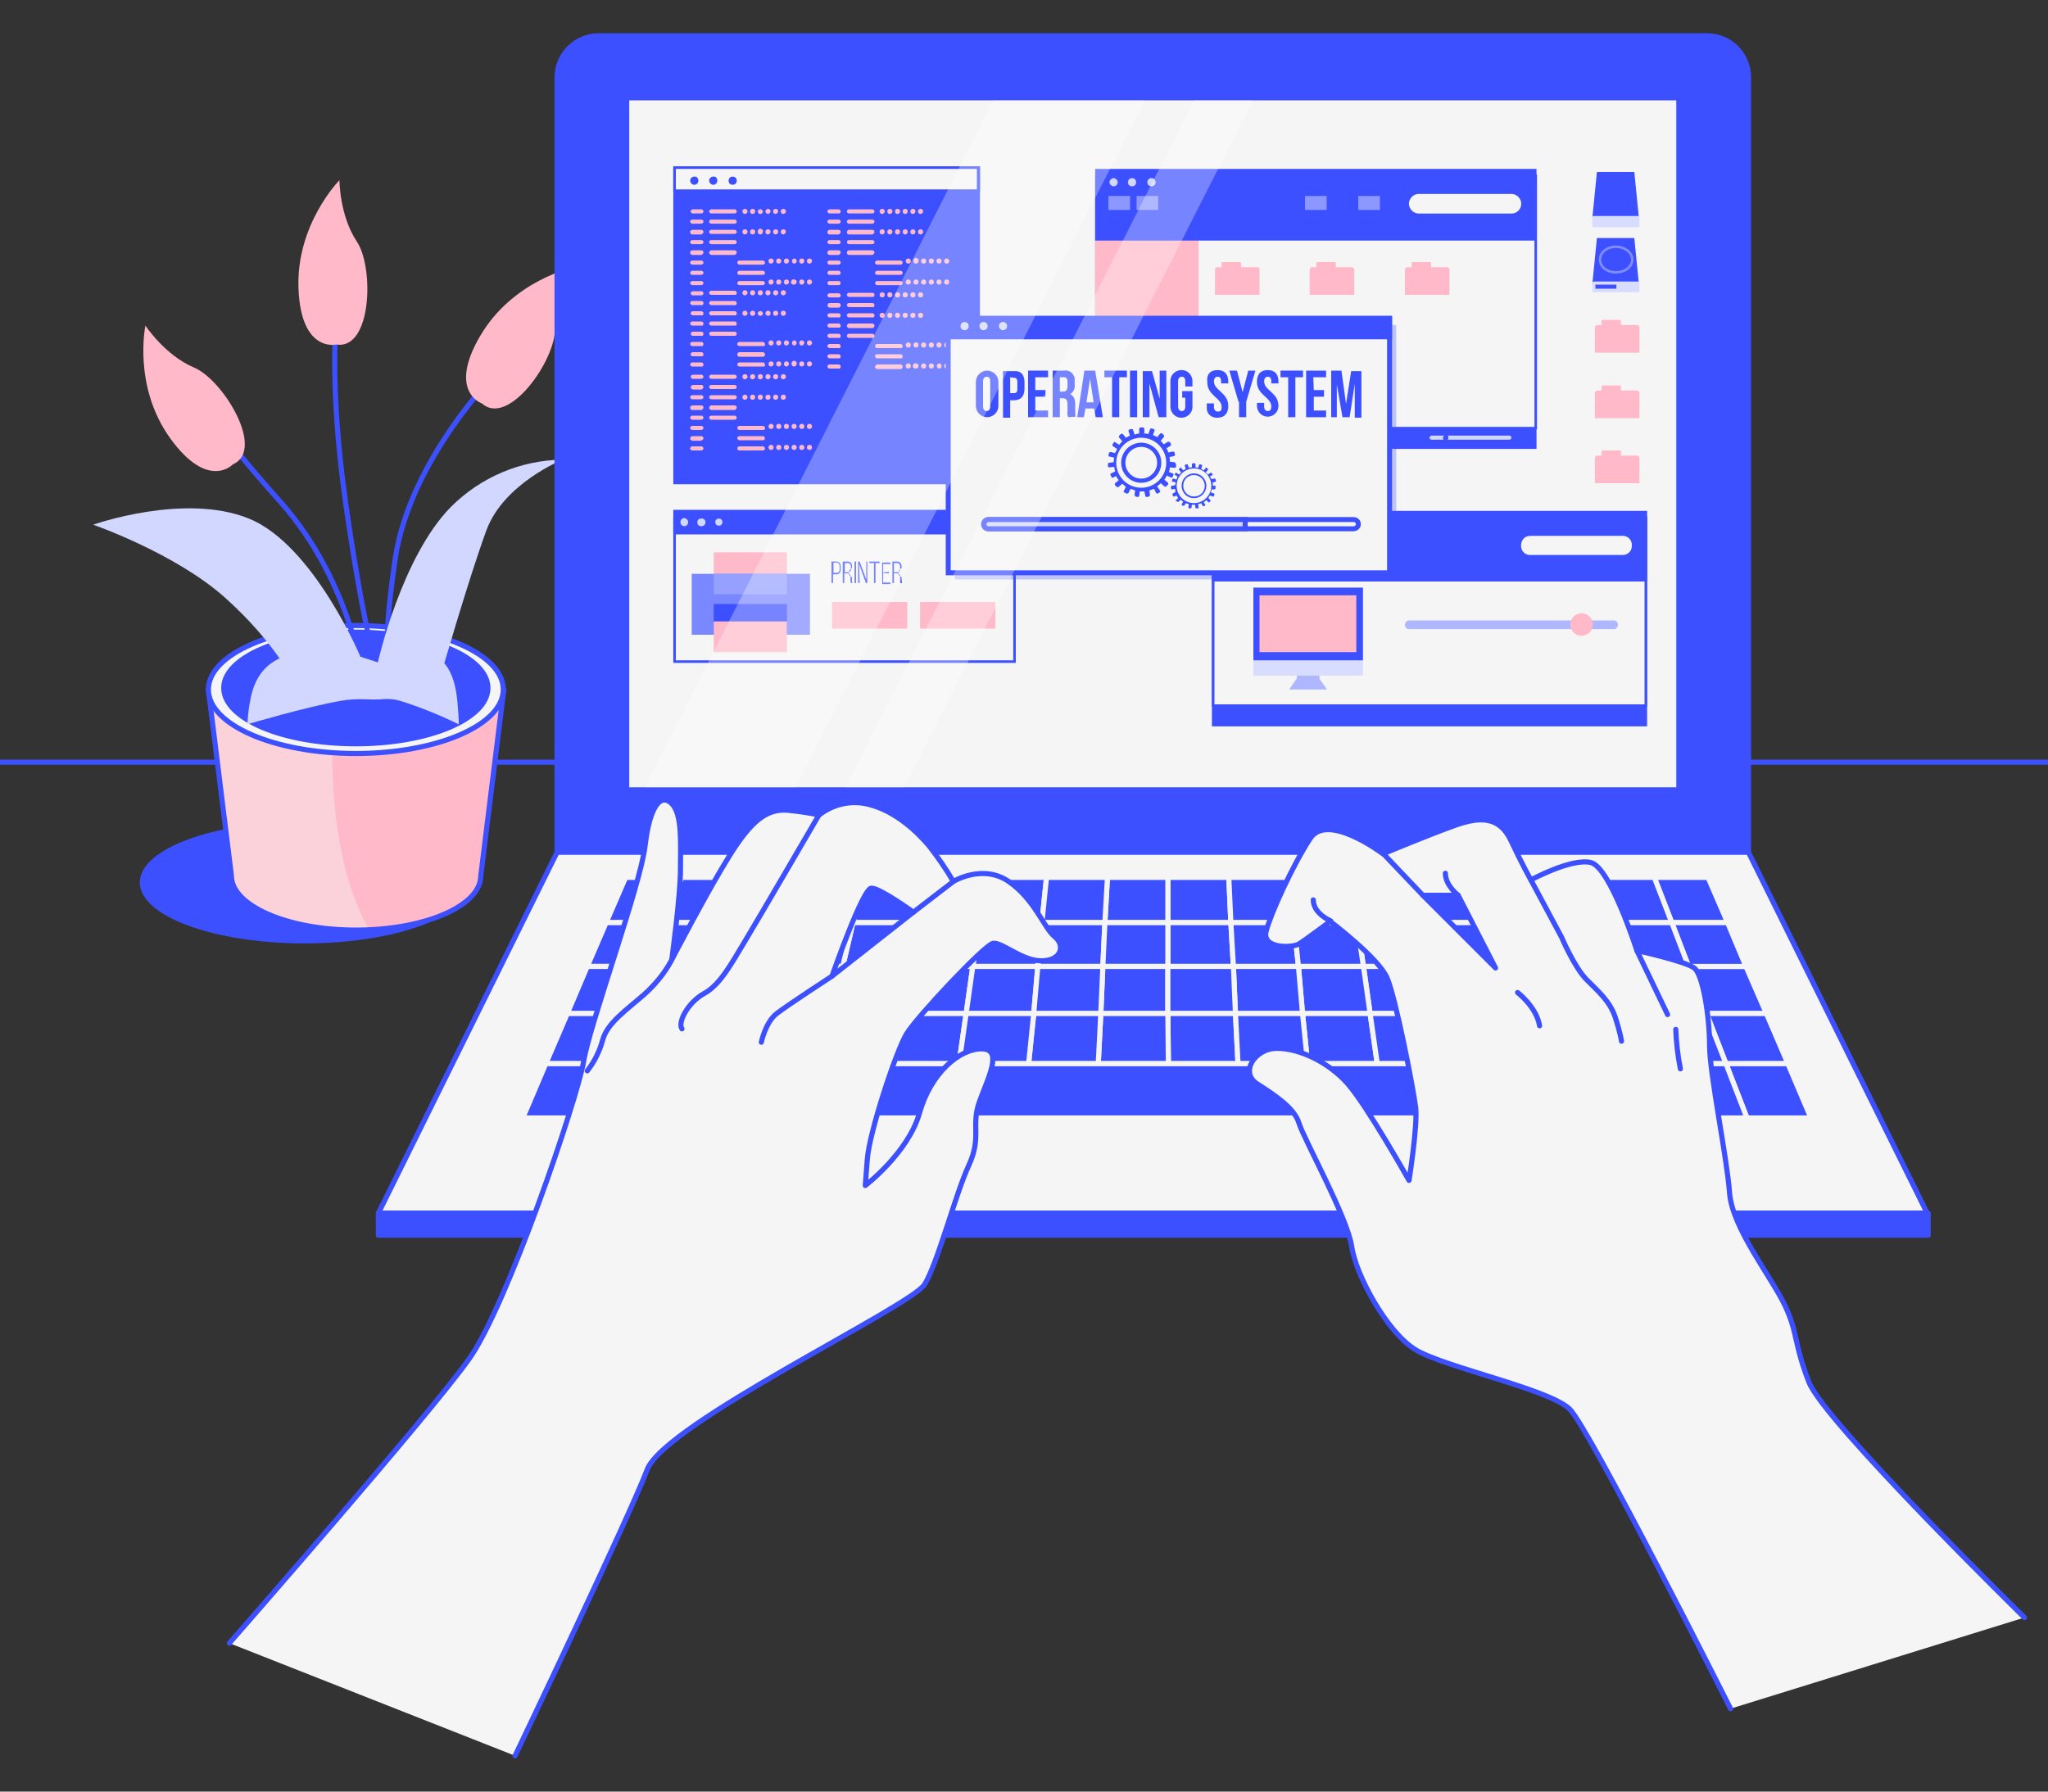 <?xml version="1.0" encoding="utf-8"?>
<!-- Generator: Adobe Illustrator 22.0.1, SVG Export Plug-In . SVG Version: 6.00 Build 0)  -->
<svg version="1.1" id="Camada_1" xmlns="http://www.w3.org/2000/svg" xmlns:xlink="http://www.w3.org/1999/xlink" x="0px" y="0px"
	 viewBox="0 0 400 350" style="enable-background:new 0 0 400 350;" xml:space="preserve">
<rect x="0" y="0" width="400" height="350" fill="#333333" stroke="none"/>
<style type="text/css">
	.st0{fill:none;stroke:#3C50FF;stroke-linecap:round;stroke-linejoin:round;}
	.st1{fill:#3C50FF;}
	.st2{fill:#FFB9C8;}
	.st3{clip-path:url(#SVGID_2_);}
	.st4{opacity:0.4;fill:#F5F5F5;enable-background:new    ;}
	.st5{fill:#F5F5F5;stroke:#3C50FF;stroke-linecap:round;stroke-linejoin:round;}
	.st6{fill:#3C50FF;stroke:#3C50FF;stroke-linecap:round;stroke-linejoin:round;}
	.st7{fill:#D2D7FF;}
	.st8{fill:#3C50FF;stroke:#F5F5F5;stroke-linecap:round;stroke-linejoin:round;}
	.st9{clip-path:url(#SVGID_4_);}
	.st10{fill:#F5F5F5;}
	.st11{fill:#7A88FF;}
	.st12{fill:#96A0FF;}
	.st13{fill:#F5F5F5;stroke:#3C50FF;stroke-width:0.97;stroke-miterlimit:10;}
	.st14{fill:#8C98FF;stroke:#3C50FF;stroke-width:0.97;stroke-miterlimit:10;}
	.st15{fill:#D8DCFF;}
	.st16{fill:#AFB7FF;}
	.st17{opacity:0.3;fill:#3C50FF;enable-background:new    ;}
	.st18{fill:none;stroke:#F5F5F5;stroke-width:0.97;stroke-miterlimit:10;}
	.st19{fill:#3C50FF;stroke:#3C50FF;stroke-width:0.97;stroke-miterlimit:10;}
	.st20{fill:#D2D7FF;stroke:#3C50FF;stroke-width:0.97;stroke-miterlimit:10;}
	.st21{fill:#3C50FF;stroke:#808DFF;stroke-width:0.48;stroke-miterlimit:10;}
	.st22{opacity:0.3;fill:#FFFFFF;enable-background:new    ;}
</style>
<title>Prancheta 1</title>
<g id="freepik--Desk--inject-2">
	<line class="st0" x1="0" y1="148.9" x2="400" y2="148.9"/>
</g>
<g id="freepik--Plant--inject-2">
	<ellipse class="st1" cx="59.5" cy="172.4" rx="32.2" ry="11.9"/>
	<path class="st2" d="M40.7,134.7l4.5,36.4c0,5.8,10.9,10.6,24.3,10.6s24.4-4.7,24.4-10.6l4.5-36.4L40.7,134.7z"/>
	<g>
		<defs>
			<path id="SVGID_1_" d="M40.7,134.7l4.5,36.4c0,5.8,10.9,10.6,24.3,10.6s24.4-4.7,24.4-10.6l4.5-36.4L40.7,134.7z"/>
		</defs>
		<clipPath id="SVGID_2_">
			<use xlink:href="#SVGID_1_"  style="overflow:visible;"/>
		</clipPath>
		<g class="st3">
			<path class="st2" d="M65.3,134.7H40.7l4.5,36.4c0,5.8,10.9,10.6,24.3,10.6c0.9,0,1.7,0,2.6-0.1C64.4,168.1,64.3,148.1,65.3,134.7
				z"/>
			<path class="st4" d="M65.3,134.7H40.7l4.5,36.4c0,5.8,10.9,10.6,24.3,10.6c0.9,0,1.7,0,2.6-0.1C64.4,168.1,64.3,148.1,65.3,134.7
				z"/>
		</g>
	</g>
	<path class="st0" d="M40.7,134.7l4.5,36.4c0,5.8,10.9,10.6,24.3,10.6s24.4-4.7,24.4-10.6l4.5-36.4L40.7,134.7z"/>
	<ellipse class="st5" cx="69.5" cy="134.7" rx="28.8" ry="12.5"/>
	<ellipse class="st6" cx="69.5" cy="134.4" rx="25.8" ry="10.9"/>
	<path class="st0" d="M71.5,135.5c0,0-2.3-21.2-16.6-37.3S44,84.2,44,84.2"/>
	<path class="st0" d="M97.3,72.4c0,0-17.2,17.2-20.1,36.7s-1,22.6-1,22.6"/>
	<path class="st0" d="M74.3,134.3c0,0-3.4-12-6.8-36.1s-1.7-36.7-1.7-36.7"/>
	<path class="st2" d="M45.5,90.7c0,0-4.8,5.2-12.2-5s-4.9-22.1-4.9-22.1s3.8,5.8,9.5,8.2S51.9,87.9,45.5,90.7z"/>
	<path class="st2" d="M65.7,67.3c0,0-6.9,1.7-7.4-10.9s8-21.2,8-21.2s0,6.9,3.4,12S72.6,68.4,65.7,67.3z"/>
	<path class="st2" d="M94.1,78.8c0,0-6.7-2.3-0.3-13.2s18.3-13.4,18.3-13.4s-3.8,5.8-3.7,12S99.3,83.5,94.1,78.8z"/>
	<path class="st7" d="M73.8,129.4c0,0,4.6-20.6,14.3-30.4c5.8-5.8,13.6-9.1,21.8-9.2c0,0-11.5,4.6-14.9,13.8s-9.2,29.3-9.2,29.3
		H57.2c0,0-3.5-7.4-13.2-16.1s-25.8-14.3-25.8-14.3s17.8-6.3,30.4-1.2s21.8,27,21.8,27L73.8,129.4z"/>
	<path class="st7" d="M75.5,132.2c0,0-8.1-5.5-16.9-4.6c-8.8,0.9-9.5,8.1-9.9,10.2c-0.2,1.2-0.3,2.5-0.4,3.7c0,0,11.4-3.4,18.3-4.6
		S76.6,138.9,75.5,132.2z"/>
	<path class="st7" d="M72.5,132.2c0,0,5.1-5.5,10.7-4.6c5.6,0.9,6,8.1,6.2,10.2c0.1,1.2,0.2,2.5,0.2,3.7c-3.7-1.8-7.6-3.4-11.5-4.6
		C73.7,135.6,71.8,138.9,72.5,132.2z"/>
</g>
<g id="freepik--Device--inject-2">
	<path class="st6" d="M116.9,7h216.5c4.5,0,8.1,3.6,8.1,8.1l0,0v151.3H108.8V15.1C108.8,10.7,112.4,7,116.9,7
		C116.9,7,116.9,7,116.9,7z"/>
	<polygon class="st5" points="376.4,237 73.9,237 108.8,166.5 341.5,166.5 	"/>
	<polygon class="st8" points="215.4,188.8 215.8,180.2 203.5,180.2 202.7,188.8 	"/>
	<polygon class="st8" points="240.9,188.8 240.4,180.2 228.1,180.2 228.1,188.8 	"/>
	<polygon class="st8" points="307,198 320.2,198 317.1,188.8 304.4,188.8 	"/>
	<polygon class="st8" points="202.7,188.8 203.5,180.2 191.2,180.2 190,188.8 	"/>
	<polygon class="st8" points="177.3,188.8 178.9,180.2 166.6,180.2 164.6,188.8 	"/>
	<polygon class="st8" points="291.7,188.8 289.6,180.2 277.3,180.2 279,188.8 	"/>
	<polygon class="st8" points="304.4,188.8 301.9,180.2 289.6,180.2 291.7,188.8 	"/>
	<polygon class="st8" points="164.6,188.8 166.6,180.2 154.4,180.2 151.9,188.8 	"/>
	<polygon class="st8" points="253.6,188.8 252.7,180.2 240.4,180.2 240.9,188.8 	"/>
	<polygon class="st8" points="317.1,188.8 314.2,180.2 301.9,180.2 304.4,188.8 	"/>
	<polygon class="st8" points="279,188.8 277.3,180.2 265,180.2 266.3,188.8 	"/>
	<polygon class="st8" points="266.3,188.8 265,180.2 252.7,180.2 253.6,188.8 	"/>
	<polygon class="st8" points="228.1,188.8 228.1,180.2 215.8,180.2 215.4,188.8 	"/>
	<polygon class="st8" points="139.2,188.8 126.5,188.8 123,198 136.1,198 	"/>
	<polygon class="st8" points="142.1,180.2 129.8,180.2 126.5,188.8 139.2,188.8 	"/>
	<polygon class="st8" points="151.9,188.8 154.4,180.2 142.1,180.2 139.2,188.8 	"/>
	<polygon class="st8" points="119.2,207.8 115.2,218.4 129.3,218.4 132.8,207.8 	"/>
	<polygon class="st8" points="136.1,198 123,198 119.2,207.8 132.8,207.8 	"/>
	<polygon class="st8" points="132.8,207.8 129.3,218.4 143.4,218.4 146.4,207.8 	"/>
	<polygon class="st8" points="190,188.8 191.2,180.2 178.9,180.2 177.3,188.8 	"/>
	<polygon class="st8" points="188.7,198 190,188.8 177.3,188.8 175.6,198 	"/>
	<polygon class="st8" points="175.6,198 177.3,188.8 164.6,188.8 162.4,198 	"/>
	<polygon class="st8" points="201.9,198 202.7,188.8 190,188.8 188.7,198 	"/>
	<polygon class="st8" points="151.9,188.8 139.2,188.8 136.1,198 149.3,198 	"/>
	<polygon class="st8" points="309.9,207.8 323.5,207.8 320.2,198 307,198 	"/>
	<polygon class="st8" points="162.4,198 164.6,188.8 151.9,188.8 149.3,198 	"/>
	<polygon class="st8" points="136.1,198 132.8,207.8 146.4,207.8 149.3,198 	"/>
	<polygon class="st8" points="280.7,198 279,188.8 266.3,188.8 267.6,198 	"/>
	<polygon class="st8" points="267.6,198 266.3,188.8 253.6,188.8 254.4,198 	"/>
	<polygon class="st8" points="307,198 304.4,188.8 291.7,188.8 293.9,198 	"/>
	<polygon class="st8" points="228.1,198 228.1,188.8 215.4,188.8 215,198 	"/>
	<polygon class="st8" points="254.4,198 253.6,188.8 240.9,188.8 241.3,198 	"/>
	<polygon class="st8" points="241.3,198 240.9,188.8 228.1,188.8 228.1,198 	"/>
	<polygon class="st8" points="215,198 215.4,188.8 202.7,188.8 201.9,198 	"/>
	<polygon class="st8" points="254.4,198 255.4,207.8 269,207.8 267.6,198 	"/>
	<polygon class="st8" points="267.6,198 269,207.8 282.6,207.8 280.7,198 	"/>
	<polygon class="st8" points="149.3,198 146.4,207.8 160.1,207.8 162.4,198 	"/>
	<polygon class="st8" points="280.7,198 282.6,207.8 296.3,207.8 293.9,198 	"/>
	<polygon class="st8" points="228.1,198 228.2,207.8 241.8,207.8 241.3,198 	"/>
	<polygon class="st8" points="293.9,198 296.3,207.8 309.9,207.8 307,198 	"/>
	<polygon class="st8" points="241.3,198 241.8,207.8 255.4,207.8 254.4,198 	"/>
	<polygon class="st8" points="175.6,198 173.7,207.8 187.3,207.8 188.7,198 	"/>
	<polygon class="st8" points="162.4,198 160.1,207.8 173.7,207.8 175.6,198 	"/>
	<polygon class="st8" points="215,198 214.5,207.8 228.2,207.8 228.1,198 	"/>
	<polygon class="st8" points="201.9,198 200.9,207.8 214.5,207.8 215,198 	"/>
	<polygon class="st8" points="188.7,198 187.3,207.8 200.9,207.8 201.9,198 	"/>
	<polygon class="st8" points="293.9,198 291.7,188.8 279,188.8 280.7,198 	"/>
	<polygon class="st8" points="142.1,180.2 145,171.4 133.1,171.4 129.8,180.2 	"/>
	<polygon class="st8" points="129.8,180.2 118.4,180.2 114.7,188.8 126.5,188.8 	"/>
	<polygon class="st8" points="133.1,171.4 122.2,171.4 118.4,180.2 129.8,180.2 	"/>
	<polygon class="st8" points="126.5,188.8 114.7,188.8 110.8,198 123,198 	"/>
	<polygon class="st8" points="123,198 110.8,198 106.6,207.8 119.2,207.8 	"/>
	<polygon class="st8" points="119.2,207.8 106.6,207.8 102.1,218.4 115.2,218.4 	"/>
	<polygon class="st8" points="329.8,188.8 333.3,198 345,198 341,188.8 	"/>
	<polygon class="st8" points="337.1,207.8 349.2,207.8 345,198 333.3,198 	"/>
	<polygon class="st8" points="341.2,218.4 353.7,218.4 349.2,207.8 337.1,207.8 	"/>
	<polygon class="st8" points="240.4,180.2 240,171.4 228.1,171.4 228.1,180.2 	"/>
	<polygon class="st8" points="329.8,188.8 341,188.8 337.4,180.2 326.5,180.2 	"/>
	<polygon class="st8" points="323.5,207.8 337.1,207.8 333.3,198 320.2,198 	"/>
	<polygon class="st8" points="154.4,180.2 156.9,171.4 145,171.4 142.1,180.2 	"/>
	<polygon class="st8" points="314.2,180.2 317.1,188.8 329.8,188.8 326.5,180.2 	"/>
	<polygon class="st8" points="337.4,180.2 333.6,171.4 323.1,171.4 326.5,180.2 	"/>
	<polygon class="st8" points="326.5,180.2 323.1,171.4 311.3,171.4 314.2,180.2 	"/>
	<polygon class="st8" points="282.6,207.8 284.7,218.4 298.8,218.4 296.3,207.8 	"/>
	<polygon class="st8" points="327,218.4 341.2,218.4 337.1,207.8 323.5,207.8 	"/>
	<polygon class="st8" points="314.2,180.2 311.3,171.4 299.4,171.4 301.9,180.2 	"/>
	<polygon class="st8" points="309.9,207.8 312.9,218.4 327,218.4 323.5,207.8 	"/>
	<polygon class="st8" points="296.3,207.8 298.8,218.4 312.9,218.4 309.9,207.8 	"/>
	<polygon class="st8" points="320.2,198 333.3,198 329.8,188.8 317.1,188.8 	"/>
	<polygon class="st8" points="203.5,180.2 204.4,171.4 192.5,171.4 191.2,180.2 	"/>
	<polygon class="st8" points="301.9,180.2 299.4,171.4 287.5,171.4 289.6,180.2 	"/>
	<polygon class="st8" points="191.2,180.2 192.5,171.4 180.6,171.4 178.9,180.2 	"/>
	<polygon class="st8" points="228.1,180.2 228.1,171.4 216.3,171.4 215.8,180.2 	"/>
	<polygon class="st8" points="178.9,180.2 180.6,171.4 168.7,171.4 166.6,180.2 	"/>
	<polygon class="st8" points="166.6,180.2 168.7,171.4 156.9,171.4 154.4,180.2 	"/>
	<polygon class="st8" points="215.8,180.2 216.3,171.4 204.4,171.4 203.5,180.2 	"/>
	<polygon class="st8" points="289.6,180.2 287.5,171.4 275.6,171.4 277.3,180.2 	"/>
	<polygon class="st8" points="277.3,180.2 275.6,171.4 263.8,171.4 265,180.2 	"/>
	<polygon class="st8" points="252.7,180.2 251.9,171.4 240,171.4 240.4,180.2 	"/>
	<polygon class="st8" points="282.6,207.8 269,207.8 255.4,207.8 241.8,207.8 228.2,207.8 214.5,207.8 200.9,207.8 187.3,207.8 
		173.7,207.8 160.1,207.8 146.4,207.8 143.4,218.4 157.5,218.4 171.7,218.4 185.8,218.4 199.9,218.4 214,218.4 228.2,218.4 
		242.3,218.4 256.4,218.4 270.5,218.4 284.7,218.4 	"/>
	<polygon class="st8" points="265,180.2 263.8,171.4 251.9,171.4 252.7,180.2 	"/>
	<rect x="73.9" y="237" class="st6" width="302.7" height="4.3"/>
	<g>
		<defs>
			<rect id="SVGID_3_" x="122.9" y="19.6" width="204.5" height="134.2"/>
		</defs>
		<clipPath id="SVGID_4_">
			<use xlink:href="#SVGID_3_"  style="overflow:visible;"/>
		</clipPath>
		<g class="st9">
			<rect x="57" y="-8.5" class="st5" width="347.5" height="212.5"/>
			<rect x="131.7" y="101.4" class="st10" width="66.4" height="27.8"/>
			<path class="st1" d="M197.9,101.7V129H132v-27.3H197.9 M198.4,101.2h-66.9v28.3h66.9L198.4,101.2L198.4,101.2z"/>
			<rect x="131.5" y="99.6" class="st1" width="66.9" height="4.8"/>
			<path class="st7" d="M134.4,102c0,0.4-0.3,0.8-0.7,0.8c0,0,0,0,0,0c-0.4,0-0.8-0.3-0.8-0.8c0-0.4,0.3-0.8,0.8-0.8l0,0
				C134.1,101.3,134.4,101.6,134.4,102L134.4,102z"/>
			<path class="st7" d="M137.8,102c0,0.4-0.3,0.8-0.8,0.8s-0.8-0.3-0.8-0.8c0-0.4,0.3-0.7,0.7-0.7c0,0,0,0,0,0l0,0
				C137.4,101.2,137.8,101.6,137.8,102C137.8,102,137.8,102,137.8,102z"/>
			<circle class="st7" cx="140.4" cy="102" r="0.7"/>
			<rect x="139.4" y="107.9" class="st2" width="14.3" height="6"/>
			<rect x="135.1" y="112.1" class="st11" width="23.1" height="11.9"/>
			<rect x="139.4" y="112.1" class="st12" width="14.3" height="4"/>
			<rect x="139.4" y="118" class="st1" width="14.3" height="6"/>
			<rect x="139.4" y="121.4" class="st2" width="14.3" height="6"/>
			<rect x="162.5" y="117.6" class="st2" width="14.7" height="5.2"/>
			<rect x="179.7" y="117.6" class="st2" width="14.7" height="5.2"/>
			<path class="st1" d="M163.3,109.7c0.6,0,0.9,0.4,0.9,1v0.5c0,0.7-0.3,1-1,1h-0.5v1.7h-0.3v-4.2L163.3,109.7z M163.3,111.9
				c0.5,0,0.7-0.2,0.7-0.7v-0.5c0-0.4-0.2-0.8-0.6-0.8h-0.6v2L163.3,111.9z"/>
			<path class="st1" d="M165.5,109.7c0.5,0,0.9,0.3,0.9,0.7c0,0.1,0,0.2,0,0.3v0.3c-0.5,0.2-0.7,0.7-0.6,1.2c0,0,0,0,0,0
				c0.1,0.3,0.3,0.5,0.6,0.5v0.7c0,0.2,0,0.3,0.1,0.5h-0.3c-0.1-0.2-0.1-0.3-0.1-0.5v-0.7c0-0.6-0.3-0.7-0.8-0.7h-0.4v1.9h-0.3v-4.2
				L165.5,109.7z M165.4,111.8c0.5,0,0.8-0.1,0.8-0.7v-0.4c0-0.4-0.2-0.7-0.6-0.7h-0.6v1.8H165.4z"/>
			<path class="st1" d="M167.2,109.7v4.2h-0.3v-4.2H167.2z"/>
			<path class="st1" d="M167.9,113.9h-0.3v-4.2h0.3l1.3,3.5v-3.5h0.2v4.2h-0.3l-1.3-3.7L167.9,113.9z"/>
			<path class="st1" d="M170.7,113.9V110h-0.9v-0.3h2v0.3H171v3.9L170.7,113.9z"/>
			<path class="st1" d="M173.6,111.7v0.3h-1.1v1.8h1.4v0.3h-1.6v-4.2h1.6v0.3h-1.4v1.7L173.6,111.7z"/>
			<path class="st1" d="M175.2,109.7c0.6,0,0.9,0.4,0.9,1v0.3c-0.5,0.2-0.7,0.7-0.6,1.2c0,0,0,0,0,0c0.1,0.3,0.3,0.4,0.6,0.5v0.7
				c0,0.2,0,0.3,0.1,0.5h-0.3c-0.1-0.2-0.1-0.3-0.1-0.5v-0.7c0-0.6-0.3-0.7-0.8-0.7h-0.4v1.9h-0.3v-4.2L175.2,109.7z M175,111.8
				c0.5,0,0.8-0.1,0.8-0.7v-0.4c0-0.4-0.2-0.7-0.6-0.7h-0.6v1.8L175,111.8z"/>
			<rect x="213.9" y="34.1" class="st1" width="86.2" height="53.6"/>
			<rect x="214.2" y="34.3" class="st10" width="85.7" height="49.2"/>
			<path class="st1" d="M299.7,34.6v48.8h-85.2V34.6H299.7 M300.2,34.1h-86.2v49.8h86.2V34.1z"/>
			<rect x="213.9" y="34.1" class="st2" width="20.2" height="49.7"/>
			<rect x="213.9" y="33" class="st1" width="86.2" height="14"/>
			<path class="st7" d="M218.3,35.6c0,0.5-0.4,0.8-0.8,0.8s-0.8-0.4-0.8-0.8s0.4-0.8,0.8-0.8c0,0,0,0,0,0
				C217.9,34.8,218.3,35.2,218.3,35.6L218.3,35.6z"/>
			<circle class="st7" cx="221.1" cy="35.6" r="0.8"/>
			<circle class="st7" cx="224.9" cy="35.6" r="0.8"/>
			<path class="st13" d="M295.2,42.2h-18.1c-1.3,0-2.4-1.1-2.4-2.4l0,0c0-1.3,1.1-2.4,2.4-2.4h18.1c1.3,0,2.4,1.1,2.4,2.4
				c0,0,0,0,0,0l0,0C297.6,41.1,296.6,42.2,295.2,42.2L295.2,42.2z"/>
			<rect x="264.8" y="37.8" class="st14" width="5.2" height="3.7"/>
			<rect x="254.4" y="37.8" class="st14" width="5.2" height="3.7"/>
			<rect x="216" y="37.8" class="st14" width="5.2" height="3.7"/>
			<rect x="221.5" y="37.8" class="st14" width="5.2" height="3.7"/>
			<path class="st2" d="M237.7,52.2h7.8c0.3,0,0.5,0.2,0.5,0.5c0,0,0,0,0,0v4.9h-8.7v-4.9C237.3,52.4,237.5,52.2,237.7,52.2
				L237.7,52.2z"/>
			<path class="st2" d="M238.8,51.2h3.4c0.1,0,0.2,0.1,0.2,0.2v1.5c0,0.1-0.1,0.2-0.2,0.2h-3.4c-0.1,0-0.2-0.1-0.2-0.2v-1.5
				C238.5,51.3,238.6,51.2,238.8,51.2z"/>
			<path class="st2" d="M256.3,52.2h7.7c0.3,0,0.5,0.2,0.5,0.5c0,0,0,0,0,0v4.9h-8.7v-4.9C255.8,52.4,256,52.2,256.3,52.2
				C256.3,52.2,256.3,52.2,256.3,52.2L256.3,52.2z"/>
			<path class="st2" d="M257.3,51.2h3.4c0.1,0,0.2,0.1,0.2,0.2v1.5c0,0.1-0.1,0.2-0.2,0.2h-3.4c-0.1,0-0.2-0.1-0.2-0.2v-1.5
				C257.1,51.3,257.2,51.2,257.3,51.2z"/>
			<path class="st2" d="M274.9,52.2h7.7c0.3,0,0.5,0.2,0.5,0.5v4.9h-8.7v-4.9C274.4,52.4,274.6,52.2,274.9,52.2z"/>
			<path class="st2" d="M275.9,51.2h3.4c0.1,0,0.2,0.1,0.2,0.2v1.5c0,0.1-0.1,0.2-0.2,0.2h-3.4c-0.1,0-0.2-0.1-0.2-0.2v-1.5
				C275.7,51.3,275.8,51.2,275.9,51.2z"/>
			<path class="st15" d="M237.7,64.4h7.8c0.3,0,0.5,0.2,0.5,0.5l0,0v4.9h-8.7v-4.9C237.3,64.6,237.5,64.4,237.7,64.4L237.7,64.4z"/>
			<path class="st15" d="M238.8,63.3h3.4c0.1,0,0.2,0.1,0.2,0.2v1.5c0,0.1-0.1,0.2-0.2,0.2h-3.4c-0.1,0-0.2-0.1-0.2-0.2v-1.5
				C238.5,63.4,238.6,63.3,238.8,63.3z"/>
			<path class="st15" d="M256.3,64.4h7.7c0.3,0,0.5,0.2,0.5,0.5l0,0v4.9h-8.7v-4.9C255.8,64.6,256,64.4,256.3,64.4
				C256.3,64.4,256.3,64.4,256.3,64.4L256.3,64.4z"/>
			<path class="st15" d="M257.3,63.3h3.4c0.1,0,0.2,0.1,0.2,0.2v1.5c0,0.1-0.1,0.2-0.2,0.2h-3.4c-0.1,0-0.2-0.1-0.2-0.2v-1.5
				C257.1,63.4,257.2,63.3,257.3,63.3z"/>
			<path class="st7" d="M294.8,85.9h-15.2c-0.2,0-0.4-0.2-0.4-0.4v0l0,0c0-0.2,0.2-0.4,0.4-0.4c0,0,0,0,0,0h15.2
				c0.2,0,0.4,0.2,0.4,0.4c0,0,0,0,0,0l0,0C295.2,85.7,295,85.9,294.8,85.9C294.8,85.9,294.8,85.9,294.8,85.9z"/>
			<path class="st1" d="M282.9,85.5c0,0.3-0.2,0.5-0.5,0.6c-0.3,0-0.5-0.2-0.6-0.5c0-0.3,0.2-0.5,0.5-0.6l0,0
				C282.7,84.9,282.9,85.2,282.9,85.5L282.9,85.5z"/>
			<rect x="236.7" y="100.9" class="st1" width="85" height="41"/>
			<rect x="237" y="101.1" class="st10" width="84.5" height="36.7"/>
			<path class="st1" d="M321.2,101.4v36.2h-84v-36.2H321.2 M321.7,100.9h-85v37.2h85V100.9z"/>
			<rect x="236.7" y="99.8" class="st1" width="85" height="13.8"/>
			<path class="st7" d="M241,102.4c0,0.5-0.4,0.8-0.8,0.8c-0.5,0-0.8-0.4-0.8-0.8s0.4-0.8,0.8-0.8l0,0
				C240.6,101.6,241,101.9,241,102.4L241,102.4z"/>
			<path class="st7" d="M244.6,102.4c0,0.5-0.4,0.8-0.8,0.8c-0.5,0-0.8-0.4-0.8-0.8s0.4-0.8,0.8-0.8l0,0
				C244.3,101.6,244.6,101.9,244.6,102.4L244.6,102.4z"/>
			<path class="st7" d="M248.3,102.4c0,0.5-0.4,0.8-0.8,0.8c-0.5,0-0.8-0.4-0.8-0.8s0.4-0.8,0.8-0.8c0,0,0,0,0,0l0,0
				C248,101.6,248.3,101.9,248.3,102.4z"/>
			<path class="st13" d="M298.9,104.2H317c1.2,0,2.2,1,2.2,2.2v0.3c0,1.2-1,2.2-2.2,2.2h-18.2c-1.2,0-2.2-1-2.2-2.2v-0.3
				C296.7,105.1,297.6,104.2,298.9,104.2z"/>
			<rect x="238.7" y="104.5" class="st14" width="5.1" height="3.6"/>
			<rect x="244.2" y="104.5" class="st14" width="5.1" height="3.6"/>
			<rect x="250.2" y="104.5" class="st14" width="9.6" height="3.6"/>
			<polygon class="st16" points="259.2,134.7 251.8,134.7 253.3,132.5 253.3,130.5 257.7,130.5 257.7,132.6 			"/>
			<rect x="244.8" y="114.8" class="st15" width="21.4" height="17.2"/>
			<rect x="244.8" y="114.8" class="st1" width="21.4" height="14.2"/>
			<rect x="246" y="116.3" class="st2" width="18.9" height="11.1"/>
			<path class="st16" d="M275.2,121.2h40c0.4,0,0.8,0.3,0.8,0.8v0.1c0,0.4-0.3,0.8-0.8,0.8h-40c-0.4,0-0.8-0.3-0.8-0.8V122
				C274.5,121.5,274.8,121.2,275.2,121.2z"/>
			<circle class="st2" cx="308.9" cy="122" r="2.2"/>
			<rect x="131.5" y="32.5" class="st1" width="59.9" height="62.1"/>
			<rect x="131.7" y="32.8" class="st10" width="59.4" height="4.5"/>
			<path class="st1" d="M190.8,33v4H132v-4H190.8 M191.4,32.5h-59.9v5h59.9L191.4,32.5L191.4,32.5z"/>
			<path class="st2" d="M137,41.7h-1.7c-0.2,0-0.4-0.2-0.4-0.4s0.2-0.4,0.4-0.4h1.7c0.2,0,0.4,0.2,0.4,0.4S137.2,41.7,137,41.7z
				 M137.4,43.3c0-0.2-0.2-0.4-0.4-0.4h-1.8c-0.2,0-0.4,0.2-0.4,0.4s0.2,0.4,0.4,0.4h1.7C137.2,43.7,137.4,43.5,137.4,43.3
				C137.4,43.3,137.4,43.3,137.4,43.3L137.4,43.3z M137.4,45.3c0-0.2-0.2-0.4-0.4-0.4h-1.7c-0.2,0-0.5,0.1-0.5,0.4
				c0,0.2,0.1,0.5,0.4,0.5l0,0h1.8C137.2,45.7,137.4,45.5,137.4,45.3C137.4,45.3,137.4,45.3,137.4,45.3z M137.4,47.3
				c0-0.2-0.2-0.4-0.4-0.4h-1.8c-0.2,0-0.4,0.2-0.4,0.4s0.2,0.4,0.4,0.4h1.7C137.2,47.7,137.4,47.5,137.4,47.3z M137.4,49.3
				c0-0.2-0.2-0.4-0.4-0.4l0,0h-1.7c-0.2,0-0.5,0.1-0.5,0.4c0,0,0,0,0,0c0,0.2,0.1,0.5,0.4,0.5h1.8
				C137.2,49.7,137.4,49.5,137.4,49.3L137.4,49.3z M137.4,51.3c0-0.2-0.2-0.4-0.4-0.4h-1.8c-0.2,0-0.4,0.2-0.4,0.4s0.2,0.4,0.4,0.4
				h1.7C137.2,51.7,137.4,51.5,137.4,51.3C137.4,51.3,137.4,51.3,137.4,51.3L137.4,51.3z M137.4,53.3c0-0.2-0.2-0.4-0.4-0.4h-1.8
				c-0.2,0-0.4,0.2-0.4,0.4s0.2,0.4,0.4,0.4h1.7C137.2,53.7,137.4,53.5,137.4,53.3z M137.4,55.3c0-0.2-0.2-0.4-0.4-0.4h-1.8
				c-0.2,0-0.4,0.2-0.4,0.4s0.2,0.4,0.4,0.4h1.7C137.2,55.7,137.4,55.5,137.4,55.3z M143.9,41.3c0-0.2-0.2-0.4-0.4-0.4h-4.6
				c-0.2,0-0.4,0.2-0.4,0.4s0.2,0.4,0.4,0.4h4.6C143.7,41.7,143.9,41.5,143.9,41.3C143.9,41.3,143.9,41.3,143.9,41.3L143.9,41.3z
				 M143.9,43.3c0-0.2-0.2-0.4-0.4-0.4h-4.6c-0.2,0-0.4,0.2-0.4,0.4s0.2,0.4,0.4,0.4h4.6C143.7,43.7,143.9,43.5,143.9,43.3
				C143.9,43.3,143.9,43.3,143.9,43.3L143.9,43.3z M143.9,45.3c0-0.2-0.2-0.4-0.4-0.4h-4.6c-0.2,0-0.4,0.2-0.4,0.4s0.2,0.4,0.4,0.4
				h4.6C143.7,45.7,143.9,45.5,143.9,45.3L143.9,45.3z M143.9,47.3c0-0.2-0.2-0.4-0.4-0.4h-4.6c-0.2,0-0.4,0.2-0.4,0.4
				s0.2,0.4,0.4,0.4h4.6C143.7,47.7,143.9,47.5,143.9,47.3C143.9,47.3,143.9,47.3,143.9,47.3L143.9,47.3z M143.9,49.3
				c0-0.2-0.2-0.4-0.4-0.4c0,0,0,0,0,0h-4.6c-0.2,0-0.4,0.3-0.4,0.5c0,0.2,0.2,0.3,0.4,0.4h4.6C143.7,49.7,143.9,49.5,143.9,49.3
				L143.9,49.3z M149.4,51.3c0-0.2-0.2-0.4-0.4-0.4h-4.6c-0.2,0-0.4,0.2-0.4,0.4s0.2,0.4,0.4,0.4h4.6
				C149.2,51.7,149.5,51.5,149.4,51.3C149.5,51.3,149.5,51.3,149.4,51.3L149.4,51.3L149.4,51.3z M149.4,53.3c0-0.2-0.2-0.4-0.4-0.4
				h-4.6c-0.2,0-0.4,0.2-0.4,0.4s0.2,0.4,0.4,0.4h4.6C149.2,53.7,149.5,53.5,149.4,53.3C149.5,53.3,149.5,53.3,149.4,53.3
				L149.4,53.3L149.4,53.3z M149.4,55.3c0-0.2-0.2-0.4-0.4-0.4h-4.6c-0.2,0-0.4,0.2-0.4,0.4s0.2,0.4,0.4,0.4h4.6
				C149.2,55.7,149.4,55.5,149.4,55.3L149.4,55.3L149.4,55.3z M146,41.3c0-0.3-0.2-0.5-0.5-0.5c-0.3,0-0.5,0.2-0.5,0.5c0,0,0,0,0,0
				c0,0.3,0.2,0.5,0.5,0.5c0,0,0,0,0,0C145.7,41.8,146,41.6,146,41.3L146,41.3L146,41.3z M147.5,41.3c0-0.3-0.2-0.5-0.5-0.5
				c-0.3,0-0.5,0.2-0.5,0.5c0,0.3,0.2,0.5,0.5,0.5C147.2,41.8,147.5,41.6,147.5,41.3C147.5,41.3,147.5,41.3,147.5,41.3L147.5,41.3
				L147.5,41.3z M149,41.3c-0.1-0.3-0.3-0.5-0.6-0.4c-0.2,0-0.4,0.2-0.4,0.4c0,0.3,0.2,0.5,0.5,0.5l0,0
				C148.8,41.8,149,41.6,149,41.3C149,41.3,149,41.3,149,41.3L149,41.3L149,41.3z M150.5,41.3c0-0.3-0.2-0.5-0.5-0.5
				c-0.3,0-0.5,0.3-0.5,0.5c0,0.3,0.3,0.5,0.5,0.5C150.3,41.7,150.5,41.5,150.5,41.3L150.5,41.3L150.5,41.3z M152,41.3
				c0-0.3-0.2-0.5-0.5-0.5S151,41,151,41.3c0,0.3,0.2,0.5,0.5,0.5c0,0,0,0,0,0C151.7,41.8,152,41.5,152,41.3L152,41.3z M153.5,41.3
				c0-0.3-0.2-0.5-0.5-0.5c-0.3,0-0.5,0.2-0.5,0.5c0,0,0,0,0,0c0,0.3,0.2,0.5,0.5,0.5C153.2,41.8,153.5,41.6,153.5,41.3L153.5,41.3
				L153.5,41.3z M146,45.3c0-0.3-0.2-0.5-0.5-0.5S145,45,145,45.3s0.2,0.5,0.5,0.5C145.7,45.8,146,45.6,146,45.3L146,45.3L146,45.3z
				 M147.5,45.3c0-0.3-0.2-0.5-0.5-0.5s-0.5,0.2-0.5,0.5s0.2,0.5,0.5,0.5C147.2,45.8,147.5,45.6,147.5,45.3
				C147.5,45.3,147.5,45.3,147.5,45.3L147.5,45.3L147.5,45.3z M149,45.3c0.1-0.3-0.1-0.5-0.4-0.6c-0.3-0.1-0.5,0.1-0.6,0.4
				c0,0.1,0,0.1,0,0.2c0,0.3,0.2,0.5,0.5,0.5c0,0,0,0,0,0l0,0C148.8,45.8,149,45.5,149,45.3C149,45.3,149,45.3,149,45.3L149,45.3
				L149,45.3z M150.5,45.3c0-0.3-0.2-0.5-0.5-0.5s-0.5,0.2-0.5,0.5c0,0.3,0.2,0.5,0.5,0.5c0,0,0,0,0,0
				C150.2,45.8,150.5,45.5,150.5,45.3L150.5,45.3L150.5,45.3z M152,45.3c0-0.3-0.2-0.5-0.5-0.5S151,45,151,45.3s0.2,0.5,0.5,0.5
				S152,45.5,152,45.3z M153.5,45.3c0-0.3-0.2-0.5-0.5-0.5s-0.5,0.2-0.5,0.5s0.2,0.5,0.5,0.5C153.2,45.8,153.5,45.5,153.5,45.3
				L153.5,45.3L153.5,45.3z M151.1,51c0-0.3-0.2-0.5-0.5-0.5s-0.5,0.2-0.5,0.5s0.2,0.5,0.5,0.5l0,0C150.8,51.5,151.1,51.3,151.1,51
				C151.1,51,151.1,51,151.1,51L151.1,51L151.1,51z M152.6,51c0-0.3-0.2-0.5-0.5-0.5s-0.5,0.2-0.5,0.5s0.2,0.5,0.5,0.5l0,0
				C152.3,51.5,152.6,51.3,152.6,51C152.6,51,152.6,51,152.6,51L152.6,51L152.6,51z M154.1,51c0-0.3-0.2-0.5-0.5-0.5
				s-0.5,0.2-0.5,0.5s0.2,0.5,0.5,0.5l0,0C153.8,51.5,154.1,51.3,154.1,51C154.1,51,154.1,51,154.1,51L154.1,51L154.1,51z M155.6,51
				c0-0.3-0.2-0.5-0.5-0.5c-0.3,0.1-0.5,0.3-0.4,0.6c0,0.2,0.2,0.4,0.4,0.4l0,0C155.3,51.5,155.6,51.3,155.6,51
				C155.6,51,155.6,51,155.6,51L155.6,51L155.6,51z M157.1,51c0-0.3-0.2-0.5-0.5-0.5c-0.3,0-0.5,0.2-0.5,0.5s0.2,0.5,0.5,0.5
				c0,0,0,0,0,0l0,0C156.8,51.5,157.1,51.3,157.1,51C157.1,51,157.1,51,157.1,51L157.1,51L157.1,51z M158.6,51
				c0-0.3-0.2-0.5-0.5-0.5s-0.5,0.2-0.5,0.5s0.2,0.5,0.5,0.5l0,0C158.3,51.5,158.6,51.3,158.6,51C158.6,51,158.6,51,158.6,51
				L158.6,51L158.6,51z M151.1,55.1c0-0.3-0.2-0.5-0.5-0.5c-0.3,0-0.5,0.2-0.5,0.5s0.2,0.5,0.5,0.5l0,0
				C150.8,55.6,151.1,55.4,151.1,55.1C151.1,55.1,151.1,55.1,151.1,55.1L151.1,55.1L151.1,55.1z M152.6,55.1c0-0.3-0.2-0.5-0.5-0.5
				c-0.3,0-0.5,0.2-0.5,0.5c0,0.3,0.2,0.5,0.5,0.5l0,0C152.3,55.6,152.6,55.4,152.6,55.1C152.6,55.1,152.6,55.1,152.6,55.1
				L152.6,55.1L152.6,55.1z M154.1,55.1c0-0.3-0.2-0.5-0.5-0.5c-0.3,0-0.5,0.2-0.5,0.5s0.2,0.5,0.5,0.5l0,0
				C153.8,55.6,154.1,55.4,154.1,55.1C154.1,55.1,154.1,55.1,154.1,55.1L154.1,55.1L154.1,55.1z M155.6,55.1c0-0.3-0.2-0.5-0.5-0.5
				c-0.3-0.1-0.5,0.1-0.6,0.4c-0.1,0.3,0.1,0.5,0.4,0.6c0.1,0,0.1,0,0.2,0l0,0C155.3,55.6,155.6,55.4,155.6,55.1
				C155.6,55.1,155.6,55.1,155.6,55.1L155.6,55.1L155.6,55.1z M157.1,55.1c0-0.3-0.2-0.5-0.5-0.5c-0.3,0-0.5,0.2-0.5,0.5
				s0.2,0.5,0.5,0.5c0,0,0,0,0,0l0,0C156.8,55.6,157.1,55.4,157.1,55.1L157.1,55.1L157.1,55.1z M158.6,55.1c0-0.3-0.2-0.5-0.5-0.5
				c-0.3,0-0.5,0.2-0.5,0.5c0,0.3,0.2,0.5,0.5,0.5l0,0C158.3,55.6,158.6,55.4,158.6,55.1C158.6,55.1,158.6,55.1,158.6,55.1
				L158.6,55.1L158.6,55.1z"/>
			<path class="st2" d="M137,57.7h-1.7c-0.2,0-0.4-0.2-0.4-0.4s0.2-0.4,0.4-0.4h1.7c0.2,0,0.4,0.2,0.4,0.4S137.2,57.7,137,57.7z
				 M137.4,59.2c0-0.2-0.2-0.4-0.4-0.4h-1.8c-0.2,0-0.4,0.2-0.4,0.4s0.2,0.4,0.4,0.4h1.7C137.2,59.7,137.4,59.5,137.4,59.2
				L137.4,59.2z M137.4,61.2c0-0.2-0.2-0.4-0.4-0.4h-1.7c-0.2,0-0.4,0.2-0.4,0.4s0.2,0.4,0.4,0.4h1.7
				C137.2,61.7,137.4,61.5,137.4,61.2C137.4,61.2,137.4,61.2,137.4,61.2L137.4,61.2z M137.4,63.2c0-0.2-0.2-0.4-0.4-0.4h-1.8
				c-0.2,0-0.4,0.2-0.4,0.4c0,0.2,0.2,0.4,0.4,0.4h1.7C137.2,63.7,137.4,63.5,137.4,63.2C137.4,63.2,137.4,63.2,137.4,63.2
				L137.4,63.2z M137.4,65.2c0-0.2-0.2-0.4-0.4-0.4h-1.7c-0.2,0-0.4,0.2-0.4,0.4s0.2,0.4,0.4,0.4h1.7
				C137.2,65.7,137.4,65.5,137.4,65.2L137.4,65.2z M137.4,67.2c0-0.2-0.2-0.4-0.4-0.4h-1.8c-0.2,0-0.4,0.2-0.4,0.4s0.2,0.4,0.4,0.4
				h1.7C137.2,67.7,137.4,67.5,137.4,67.2L137.4,67.2z M137.4,69.2c0-0.2-0.2-0.4-0.4-0.4l0,0h-1.7c-0.2,0-0.4,0.2-0.4,0.4
				c0,0.2,0.1,0.4,0.3,0.4h1.8C137.2,69.7,137.4,69.5,137.4,69.2L137.4,69.2z M137.4,71.2c0-0.2-0.2-0.4-0.4-0.4h-1.8
				c-0.2,0-0.4,0.2-0.4,0.4c0,0.2,0.2,0.4,0.4,0.4h1.7C137.2,71.7,137.4,71.5,137.4,71.2C137.4,71.2,137.4,71.2,137.4,71.2
				L137.4,71.2z M143.9,57.2c0-0.2-0.2-0.4-0.4-0.4h-4.6c-0.2,0-0.4,0.2-0.4,0.4s0.2,0.4,0.4,0.4h4.6
				C143.7,57.7,143.9,57.5,143.9,57.2L143.9,57.2z M143.9,59.2c0-0.2-0.2-0.4-0.4-0.4h-4.6c-0.2,0-0.4,0.2-0.4,0.4s0.2,0.4,0.4,0.4
				h4.6C143.7,59.7,143.9,59.5,143.9,59.2L143.9,59.2z M143.9,61.2c0-0.2-0.2-0.4-0.4-0.4h-4.6c-0.2,0-0.4,0.2-0.4,0.4
				s0.2,0.4,0.4,0.4h4.6C143.7,61.7,143.9,61.5,143.9,61.2L143.9,61.2z M143.9,63.2c0-0.2-0.2-0.4-0.4-0.4h-4.6
				c-0.2,0-0.4,0.2-0.4,0.4s0.2,0.4,0.4,0.4h4.6C143.7,63.7,143.9,63.5,143.9,63.2L143.9,63.2z M143.9,65.2c0-0.2-0.2-0.4-0.4-0.4
				h-4.6c-0.2,0-0.4,0.2-0.4,0.4s0.2,0.4,0.4,0.4h4.6C143.7,65.6,143.9,65.5,143.9,65.2L143.9,65.2z M149.4,67.2
				c0-0.2-0.2-0.4-0.4-0.4h-4.6c-0.2,0-0.4,0.2-0.4,0.4s0.2,0.4,0.4,0.4h4.6C149.2,67.7,149.5,67.5,149.4,67.2
				C149.5,67.3,149.5,67.3,149.4,67.2L149.4,67.2L149.4,67.2z M149.4,69.2c0-0.2-0.2-0.4-0.4-0.4c0,0,0,0,0,0h-4.6
				c-0.2,0-0.4,0.2-0.4,0.5c0,0.2,0.2,0.4,0.4,0.4h4.6C149.2,69.7,149.5,69.5,149.4,69.2C149.5,69.3,149.5,69.3,149.4,69.2
				L149.4,69.2L149.4,69.2z M149.4,71.2c0-0.2-0.2-0.4-0.4-0.4h-4.6c-0.2,0-0.4,0.2-0.4,0.4s0.2,0.4,0.4,0.4h4.6
				C149.2,71.7,149.5,71.5,149.4,71.2C149.5,71.3,149.5,71.3,149.4,71.2L149.4,71.2L149.4,71.2z M146,57.2c0-0.3-0.2-0.5-0.5-0.5
				s-0.5,0.2-0.5,0.5s0.2,0.5,0.5,0.5l0,0C145.7,57.7,146,57.5,146,57.2L146,57.2L146,57.2z M147.5,57.2c0-0.3-0.2-0.5-0.5-0.5
				s-0.5,0.2-0.5,0.5s0.2,0.5,0.5,0.5l0,0C147.2,57.7,147.5,57.5,147.5,57.2C147.5,57.2,147.5,57.2,147.5,57.2L147.5,57.2
				L147.5,57.2z M149,57.2c0-0.3-0.2-0.5-0.5-0.5c0,0,0,0,0,0c-0.3,0-0.5,0.2-0.5,0.5c0,0,0,0,0,0c0,0.3,0.2,0.5,0.5,0.5l0,0
				C148.7,57.7,149,57.5,149,57.2L149,57.2L149,57.2z M150.5,57.2c0-0.3-0.2-0.5-0.5-0.5s-0.5,0.2-0.5,0.5s0.2,0.5,0.5,0.5l0,0
				C150.2,57.7,150.5,57.5,150.5,57.2C150.5,57.2,150.5,57.2,150.5,57.2L150.5,57.2L150.5,57.2z M152,57.2c0-0.3-0.2-0.5-0.5-0.5
				s-0.5,0.2-0.5,0.5s0.2,0.5,0.5,0.5l0,0C151.7,57.7,152,57.5,152,57.2L152,57.2L152,57.2z M153.5,57.2c0-0.3-0.2-0.5-0.5-0.5
				s-0.5,0.2-0.5,0.5s0.2,0.5,0.5,0.5l0,0C153.2,57.7,153.5,57.5,153.5,57.2L153.5,57.2L153.5,57.2z M146,61.2
				c0-0.3-0.2-0.5-0.5-0.5c-0.3,0-0.5,0.2-0.5,0.5c0,0,0,0,0,0c0,0.3,0.2,0.5,0.5,0.5c0,0,0,0,0,0C145.7,61.7,146,61.5,146,61.2
				L146,61.2L146,61.2z M147.5,61.2c0-0.3-0.2-0.5-0.5-0.5c-0.3,0-0.5,0.2-0.5,0.5c0,0.3,0.2,0.5,0.5,0.5
				C147.2,61.7,147.5,61.5,147.5,61.2C147.5,61.3,147.5,61.3,147.5,61.2L147.5,61.2L147.5,61.2z M149,61.2c-0.1-0.3-0.3-0.5-0.6-0.4
				c-0.2,0-0.4,0.2-0.4,0.4c0,0.3,0.2,0.5,0.5,0.5l0,0C148.8,61.7,149,61.5,149,61.2C149,61.2,149,61.2,149,61.2L149,61.2L149,61.2z
				 M150.5,61.2c0-0.3-0.2-0.5-0.5-0.5c-0.3,0-0.5,0.3-0.5,0.5c0,0.3,0.3,0.5,0.5,0.5C150.3,61.7,150.5,61.5,150.5,61.2L150.5,61.2
				L150.5,61.2z M152,61.2c0-0.3-0.2-0.5-0.5-0.5s-0.5,0.2-0.5,0.5c0,0.3,0.2,0.5,0.5,0.5c0,0,0,0,0,0C151.7,61.7,152,61.5,152,61.2
				L152,61.2z M153.5,61.2c0-0.3-0.2-0.5-0.5-0.5c-0.3,0-0.5,0.2-0.5,0.5c0,0,0,0,0,0c0,0.3,0.2,0.5,0.5,0.5
				C153.2,61.7,153.5,61.5,153.5,61.2L153.5,61.2L153.5,61.2z M151.1,67c0-0.3-0.2-0.5-0.5-0.5s-0.5,0.2-0.5,0.5s0.2,0.5,0.5,0.5
				S151.1,67.3,151.1,67z M152.6,67c0-0.3-0.2-0.5-0.5-0.5s-0.5,0.2-0.5,0.5s0.2,0.5,0.5,0.5C152.3,67.5,152.6,67.3,152.6,67
				C152.6,67,152.6,67,152.6,67L152.6,67L152.6,67z M154.1,67c0-0.3-0.2-0.5-0.5-0.5s-0.5,0.2-0.5,0.5c0,0.3,0.2,0.5,0.5,0.5
				c0,0,0,0,0,0C153.8,67.5,154.1,67.3,154.1,67L154.1,67L154.1,67z M155.6,67c0-0.3-0.2-0.5-0.5-0.5c-0.3,0.1-0.5,0.3-0.4,0.6
				c0,0.2,0.2,0.4,0.4,0.4l0,0C155.3,67.5,155.6,67.3,155.6,67C155.6,67,155.6,67,155.6,67L155.6,67L155.6,67z M157.1,67
				c0-0.3-0.2-0.5-0.5-0.5s-0.5,0.2-0.5,0.5s0.2,0.5,0.5,0.5C156.8,67.5,157,67.3,157.1,67L157.1,67L157.1,67z M158.6,67
				c0-0.3-0.2-0.5-0.5-0.5s-0.5,0.2-0.5,0.5l0,0c0,0.3,0.2,0.5,0.5,0.5C158.3,67.5,158.6,67.3,158.6,67z M151.1,71.1
				c0-0.3-0.2-0.5-0.5-0.5s-0.5,0.2-0.5,0.5s0.2,0.5,0.5,0.5l0,0C150.8,71.6,151.1,71.4,151.1,71.1
				C151.1,71.1,151.1,71.1,151.1,71.1L151.1,71.1L151.1,71.1z M152.6,71.1c0-0.3-0.2-0.5-0.5-0.5s-0.5,0.2-0.5,0.5
				c0,0.3,0.2,0.5,0.5,0.5l0,0C152.3,71.6,152.6,71.4,152.6,71.1C152.6,71.1,152.6,71.1,152.6,71.1L152.6,71.1L152.6,71.1z
				 M154.1,71.1c0-0.3-0.2-0.5-0.5-0.5s-0.5,0.2-0.5,0.5s0.2,0.5,0.5,0.5l0,0C153.8,71.6,154.1,71.4,154.1,71.1
				C154.1,71.1,154.1,71.1,154.1,71.1L154.1,71.1L154.1,71.1z M155.6,71.1c0.1-0.3-0.1-0.5-0.4-0.6c-0.3-0.1-0.5,0.1-0.6,0.4
				c0,0.1,0,0.1,0,0.2c0,0.3,0.2,0.5,0.5,0.5l0,0C155.3,71.6,155.6,71.4,155.6,71.1C155.6,71.2,155.6,71.2,155.6,71.1L155.6,71.1
				L155.6,71.1z M157.1,71.1c0-0.3-0.2-0.5-0.5-0.5s-0.5,0.2-0.5,0.5s0.2,0.5,0.5,0.5l0,0C156.8,71.6,157.1,71.4,157.1,71.1
				L157.1,71.1L157.1,71.1z M158.6,71.1c0-0.3-0.2-0.5-0.5-0.5s-0.5,0.2-0.5,0.5c0,0.3,0.2,0.5,0.5,0.5l0,0
				C158.3,71.6,158.6,71.4,158.6,71.1C158.6,71.1,158.6,71.1,158.6,71.1L158.6,71.1L158.6,71.1z"/>
			<path class="st2" d="M137,74h-1.7c-0.2,0-0.4-0.2-0.4-0.4s0.2-0.4,0.4-0.4h1.7c0.2,0,0.4,0.2,0.4,0.4S137.2,74,137,74z
				 M137.4,75.6c0-0.2-0.2-0.4-0.4-0.4l0,0h-1.7c-0.2,0-0.4,0.3-0.4,0.5c0,0.2,0.2,0.3,0.4,0.4h1.7C137.2,76,137.4,75.8,137.4,75.6z
				 M137.4,77.6c0-0.2-0.2-0.4-0.4-0.4h-1.8c-0.2,0-0.4,0.2-0.4,0.4c0,0,0,0,0,0c0,0.2,0.2,0.4,0.4,0.4h1.7
				C137.2,78,137.4,77.8,137.4,77.6z M137.4,79.6c0-0.2-0.2-0.4-0.4-0.4l0,0h-1.7c-0.2,0-0.5,0.1-0.5,0.4c0,0,0,0,0,0
				c0,0.2,0.1,0.5,0.4,0.5h1.8C137.2,80,137.4,79.8,137.4,79.6L137.4,79.6z M137.4,81.6c0-0.2-0.2-0.4-0.4-0.4h-1.8
				c-0.2,0-0.4,0.2-0.4,0.4s0.2,0.4,0.4,0.4h1.7C137.2,82,137.4,81.8,137.4,81.6C137.4,81.6,137.4,81.6,137.4,81.6L137.4,81.6z
				 M137.4,83.6c0-0.2-0.2-0.4-0.4-0.4h-1.8c-0.2,0-0.4,0.2-0.4,0.4s0.2,0.4,0.4,0.4h1.7C137.2,84,137.4,83.8,137.4,83.6L137.4,83.6
				z M137.4,85.6c0-0.2-0.2-0.4-0.4-0.4h-1.8c-0.2,0-0.4,0.3-0.4,0.5c0,0.2,0.2,0.3,0.4,0.4h1.7C137.2,86,137.4,85.8,137.4,85.6z
				 M137.4,87.6c0-0.2-0.2-0.4-0.4-0.4h-1.8c-0.2,0-0.4,0.2-0.4,0.4c0,0,0,0,0,0c0,0.2,0.2,0.4,0.4,0.4h1.7
				C137.2,88,137.4,87.8,137.4,87.6z M143.9,73.6c0-0.2-0.2-0.4-0.4-0.4h-4.6c-0.2,0-0.4,0.2-0.4,0.4s0.2,0.4,0.4,0.4h4.6
				C143.7,74,143.9,73.8,143.9,73.6L143.9,73.6z M143.9,75.6c0-0.2-0.2-0.4-0.4-0.4h-4.6c-0.2,0-0.4,0.2-0.4,0.4
				c0,0.2,0.2,0.4,0.4,0.4h4.6C143.7,76,143.9,75.8,143.9,75.6L143.9,75.6z M143.9,77.6c0-0.2-0.2-0.4-0.4-0.4h-4.6
				c-0.2,0-0.4,0.2-0.4,0.4s0.2,0.4,0.4,0.4h4.6C143.7,78,143.9,77.8,143.9,77.6L143.9,77.6z M143.9,79.6c0-0.2-0.2-0.4-0.4-0.4
				c0,0,0,0,0,0h-4.6c-0.2,0-0.4,0.3-0.4,0.5c0,0.2,0.2,0.3,0.4,0.4h4.6C143.7,80,143.9,79.8,143.9,79.6L143.9,79.6z M143.9,81.6
				c0-0.2-0.2-0.4-0.4-0.4h-4.6c-0.2,0-0.4,0.2-0.4,0.4s0.2,0.4,0.4,0.4h4.6C143.7,82,143.9,81.8,143.9,81.6L143.9,81.6z
				 M149.4,83.6c0-0.2-0.2-0.4-0.4-0.4h-4.6c-0.2,0-0.4,0.2-0.4,0.4s0.2,0.4,0.4,0.4h4.6C149.2,84,149.5,83.9,149.4,83.6
				C149.5,83.6,149.5,83.6,149.4,83.6L149.4,83.6L149.4,83.6z M149.4,85.6c0-0.2-0.2-0.4-0.4-0.4h-4.6c-0.2,0-0.4,0.2-0.4,0.4
				c0,0.2,0.2,0.4,0.4,0.4h4.6C149.2,86,149.4,85.9,149.4,85.6L149.4,85.6L149.4,85.6z M149.4,87.6c0-0.2-0.2-0.4-0.4-0.4h-4.6
				c-0.2,0-0.4,0.2-0.4,0.4s0.2,0.4,0.4,0.4h4.6C149.2,88,149.4,87.9,149.4,87.6L149.4,87.6L149.4,87.6z M146,73.6
				c0-0.3-0.2-0.5-0.5-0.5s-0.5,0.2-0.5,0.5c0,0.3,0.2,0.5,0.5,0.5c0,0,0,0,0,0l0,0C145.7,74.1,146,73.9,146,73.6L146,73.6L146,73.6
				z M147.5,73.6c0-0.3-0.2-0.5-0.5-0.5s-0.5,0.2-0.5,0.5s0.2,0.5,0.5,0.5l0,0C147.2,74.1,147.5,73.9,147.5,73.6
				C147.5,73.6,147.5,73.6,147.5,73.6L147.5,73.6L147.5,73.6z M149,73.6c0-0.3-0.2-0.5-0.5-0.5c-0.3,0-0.5,0.2-0.5,0.5
				c0,0.3,0.2,0.5,0.5,0.5c0,0,0,0,0,0l0,0C148.7,74.1,149,73.9,149,73.6C149,73.6,149,73.6,149,73.6L149,73.6L149,73.6z
				 M150.5,73.6c0-0.3-0.2-0.5-0.5-0.5c-0.3,0-0.5,0.2-0.5,0.5s0.2,0.5,0.5,0.5l0,0C150.2,74.1,150.5,73.9,150.5,73.6L150.5,73.6
				L150.5,73.6z M152,73.6c0-0.3-0.2-0.5-0.5-0.5s-0.5,0.2-0.5,0.5c0,0.3,0.2,0.5,0.5,0.5c0,0,0,0,0,0l0,0
				C151.7,74.1,152,73.9,152,73.6L152,73.6L152,73.6z M153.5,73.6c0-0.3-0.2-0.5-0.5-0.5c-0.3,0-0.5,0.2-0.5,0.5
				c0,0.3,0.2,0.5,0.5,0.5c0,0,0,0,0,0l0,0C153.2,74.1,153.5,73.9,153.5,73.6L153.5,73.6L153.5,73.6z M146,77.6
				c0-0.3-0.2-0.5-0.5-0.5s-0.5,0.2-0.5,0.5s0.2,0.5,0.5,0.5c0,0,0,0,0,0l0,0C145.7,78.1,146,77.9,146,77.6
				C146,77.6,146,77.6,146,77.6L146,77.6L146,77.6z M147.5,77.6c0-0.3-0.2-0.5-0.5-0.5s-0.5,0.2-0.5,0.5s0.2,0.5,0.5,0.5
				c0,0,0,0,0,0l0,0C147.2,78.1,147.5,77.9,147.5,77.6C147.5,77.6,147.5,77.6,147.5,77.6L147.5,77.6L147.5,77.6z M149,77.6
				c0-0.3-0.2-0.5-0.5-0.5c0,0,0,0,0,0c-0.3,0-0.5,0.2-0.5,0.5c0,0,0,0,0,0c0,0.3,0.2,0.5,0.5,0.5c0,0,0,0,0,0l0,0
				C148.7,78.1,149,77.9,149,77.6C149,77.6,149,77.6,149,77.6L149,77.6L149,77.6z M150.5,77.6c0-0.3-0.2-0.5-0.5-0.5
				s-0.5,0.2-0.5,0.5s0.2,0.5,0.5,0.5l0,0C150.2,78.1,150.5,77.9,150.5,77.6C150.5,77.6,150.5,77.6,150.5,77.6L150.5,77.6
				L150.5,77.6z M152,77.6c0-0.3-0.2-0.5-0.5-0.5s-0.5,0.2-0.5,0.5s0.2,0.5,0.5,0.5c0,0,0,0,0,0l0,0C151.7,78.1,152,77.9,152,77.6
				C152,77.6,152,77.6,152,77.6L152,77.6L152,77.6z M153.5,77.6c0-0.3-0.2-0.5-0.5-0.5c-0.3,0-0.5,0.2-0.5,0.5
				c0,0.3,0.2,0.5,0.5,0.5c0,0,0,0,0,0l0,0C153.2,78.1,153.5,77.9,153.5,77.6C153.5,77.6,153.5,77.6,153.5,77.6L153.5,77.6
				L153.5,77.6z M151.1,83.3c0-0.3-0.2-0.5-0.5-0.5s-0.5,0.2-0.5,0.5s0.2,0.5,0.5,0.5l0,0C150.9,83.8,151.1,83.6,151.1,83.3
				C151.1,83.3,151.1,83.3,151.1,83.3L151.1,83.3L151.1,83.3z M152.6,83.3c0-0.3-0.2-0.5-0.5-0.5s-0.5,0.2-0.5,0.5
				c0,0.3,0.2,0.5,0.5,0.5l0,0C152.4,83.8,152.6,83.6,152.6,83.3C152.6,83.3,152.6,83.3,152.6,83.3L152.6,83.3L152.6,83.3z
				 M154.1,83.3c0-0.3-0.2-0.5-0.5-0.5s-0.5,0.2-0.5,0.5s0.2,0.5,0.5,0.5l0,0C153.9,83.8,154.1,83.6,154.1,83.3
				C154.1,83.3,154.1,83.3,154.1,83.3L154.1,83.3L154.1,83.3z M155.6,83.3c0-0.3-0.2-0.5-0.5-0.5c0,0,0,0,0,0
				c-0.3,0-0.5,0.2-0.5,0.5c0,0,0,0,0,0c0,0.3,0.2,0.5,0.5,0.5l0,0C155.4,83.8,155.6,83.6,155.6,83.3
				C155.6,83.3,155.6,83.3,155.6,83.3L155.6,83.3L155.6,83.3z M157.1,83.3c0-0.3-0.2-0.5-0.5-0.5s-0.5,0.2-0.5,0.5s0.2,0.5,0.5,0.5
				l0,0C156.9,83.8,157.1,83.6,157.1,83.3L157.1,83.3L157.1,83.3z M158.6,83.3c0-0.3-0.2-0.5-0.5-0.5s-0.5,0.2-0.5,0.5
				c0,0.3,0.2,0.5,0.5,0.5l0,0C158.4,83.8,158.6,83.6,158.6,83.3C158.6,83.3,158.6,83.3,158.6,83.3L158.6,83.3L158.6,83.3z
				 M151.1,87.4c0-0.3-0.2-0.5-0.5-0.5s-0.5,0.2-0.5,0.5s0.2,0.5,0.5,0.5l0,0C150.9,87.9,151.1,87.7,151.1,87.4
				C151.1,87.5,151.1,87.5,151.1,87.4L151.1,87.4L151.1,87.4z M152.6,87.4c0-0.3-0.2-0.5-0.5-0.5s-0.5,0.2-0.5,0.5
				c0,0.3,0.2,0.5,0.5,0.5l0,0C152.4,87.9,152.6,87.7,152.6,87.4C152.6,87.5,152.6,87.5,152.6,87.4L152.6,87.4L152.6,87.4z
				 M154.1,87.4c0-0.3-0.2-0.5-0.5-0.5s-0.5,0.2-0.5,0.5s0.2,0.5,0.5,0.5l0,0C153.9,87.9,154.1,87.7,154.1,87.4
				C154.1,87.5,154.1,87.5,154.1,87.4L154.1,87.4L154.1,87.4z M155.6,87.4c0-0.3-0.2-0.5-0.5-0.5c0,0,0,0,0,0
				c-0.3,0-0.5,0.2-0.5,0.5c0,0,0,0,0,0c0,0.3,0.2,0.5,0.5,0.5l0,0C155.4,87.9,155.6,87.7,155.6,87.4
				C155.6,87.4,155.6,87.4,155.6,87.4L155.6,87.4L155.6,87.4z M157.1,87.4c0-0.3-0.2-0.5-0.5-0.5s-0.5,0.2-0.5,0.5s0.2,0.5,0.5,0.5
				l0,0C156.9,87.9,157.1,87.7,157.1,87.4L157.1,87.4L157.1,87.4z M158.6,87.4c0-0.3-0.2-0.5-0.5-0.5s-0.5,0.2-0.5,0.5
				c0,0.3,0.2,0.5,0.5,0.5l0,0C158.4,87.9,158.6,87.7,158.6,87.4C158.6,87.5,158.6,87.5,158.6,87.4L158.6,87.4L158.6,87.4z"/>
			<path class="st2" d="M163.8,41.7h-1.8c-0.2,0-0.4-0.2-0.4-0.4s0.2-0.4,0.4-0.4h1.8c0.2,0,0.4,0.2,0.4,0.4
				C164.2,41.5,164.1,41.7,163.8,41.7C163.8,41.7,163.8,41.7,163.8,41.7L163.8,41.7z M164.2,43.3c0-0.2-0.2-0.4-0.4-0.4h-1.8
				c-0.2,0-0.4,0.2-0.4,0.4s0.2,0.4,0.4,0.4h1.8C164,43.7,164.2,43.5,164.2,43.3z M164.2,45.3c0-0.2-0.2-0.4-0.4-0.4h-1.8
				c-0.2,0-0.4,0.2-0.4,0.5c0,0,0,0,0,0c0,0.2,0.2,0.4,0.4,0.4h1.8C164,45.7,164.2,45.5,164.2,45.3z M164.2,47.3
				c0-0.2-0.2-0.4-0.4-0.4h-1.8c-0.2,0-0.4,0.2-0.4,0.4c0,0.2,0.2,0.4,0.4,0.4h1.8C164,47.7,164.2,47.5,164.2,47.3z M164.2,49.3
				c0-0.2-0.2-0.4-0.4-0.4c0,0,0,0,0,0h-1.8c-0.2,0-0.4,0.2-0.4,0.5c0,0.2,0.2,0.4,0.4,0.4h1.8C164,49.7,164.2,49.5,164.2,49.3z
				 M164.2,51.3c0-0.2-0.2-0.4-0.4-0.4h-1.8c-0.2,0-0.4,0.2-0.4,0.4s0.2,0.4,0.4,0.4l0,0h1.8C164,51.7,164.2,51.5,164.2,51.3z
				 M164.2,53.3c0-0.2-0.2-0.4-0.4-0.4h-1.8c-0.2,0-0.4,0.2-0.4,0.4s0.2,0.4,0.4,0.4l0,0h1.8C164,53.7,164.2,53.5,164.2,53.3z
				 M164.2,55.3c0-0.2-0.2-0.4-0.4-0.4h-1.8c-0.2,0-0.4,0.2-0.4,0.4c0,0.2,0.2,0.4,0.4,0.4h1.8C164,55.7,164.2,55.5,164.2,55.3z
				 M170.8,41.3c0-0.2-0.2-0.4-0.4-0.4h-4.6c-0.2,0-0.4,0.2-0.4,0.4s0.2,0.4,0.4,0.4h4.6C170.6,41.7,170.8,41.5,170.8,41.3
				C170.8,41.3,170.8,41.3,170.8,41.3L170.8,41.3z M170.8,43.3c0-0.2-0.2-0.4-0.4-0.4h-4.6c-0.2,0-0.4,0.2-0.4,0.4s0.2,0.4,0.4,0.4
				h4.6C170.6,43.7,170.8,43.5,170.8,43.3C170.8,43.3,170.8,43.3,170.8,43.3L170.8,43.3z M170.8,45.3c0-0.2-0.2-0.4-0.4-0.4h-4.6
				c-0.2,0-0.4,0.2-0.4,0.5c0,0,0,0,0,0c0,0.2,0.2,0.4,0.4,0.4h4.6C170.6,45.7,170.8,45.5,170.8,45.3z M170.8,47.3
				c0-0.2-0.2-0.4-0.4-0.4h-4.6c-0.2,0-0.4,0.2-0.4,0.4s0.2,0.4,0.4,0.4l0,0h4.6C170.6,47.7,170.8,47.5,170.8,47.3z M170.8,49.3
				c0-0.2-0.2-0.4-0.4-0.4l0,0h-4.6c-0.2,0-0.4,0.2-0.4,0.5c0,0.2,0.2,0.4,0.4,0.4h4.6C170.6,49.7,170.8,49.5,170.8,49.3z
				 M176.3,51.3c0-0.2-0.2-0.4-0.4-0.4h-4.6c-0.2,0-0.4,0.2-0.4,0.4s0.2,0.4,0.4,0.4l0,0h4.6C176.1,51.7,176.3,51.5,176.3,51.3z
				 M176.3,53.3c0-0.2-0.2-0.4-0.4-0.4h-4.6c-0.2,0-0.4,0.2-0.4,0.4s0.2,0.4,0.4,0.4l0,0h4.6C176.1,53.7,176.3,53.5,176.3,53.3z
				 M176.3,55.3c0-0.2-0.2-0.4-0.4-0.4h-4.6c-0.2,0-0.4,0.2-0.4,0.4s0.2,0.4,0.4,0.4h4.6C176.1,55.7,176.3,55.5,176.3,55.3z
				 M172.8,41.3c0-0.3-0.2-0.5-0.5-0.5c0,0,0,0,0,0c-0.3,0-0.5,0.2-0.5,0.5c0,0.3,0.2,0.5,0.5,0.5c0,0,0,0,0,0
				C172.6,41.8,172.8,41.5,172.8,41.3z M174.3,41.3c0-0.3-0.2-0.5-0.5-0.5s-0.5,0.2-0.5,0.5c0,0.3,0.2,0.5,0.5,0.5
				C174.1,41.8,174.3,41.5,174.3,41.3z M175.8,41.3c0-0.3-0.2-0.5-0.5-0.5c-0.3,0-0.5,0.2-0.5,0.5s0.2,0.5,0.5,0.5
				C175.6,41.8,175.8,41.5,175.8,41.3L175.8,41.3z M177.3,41.3c0-0.3-0.2-0.5-0.5-0.5s-0.5,0.2-0.5,0.5s0.2,0.5,0.5,0.5
				S177.3,41.5,177.3,41.3z M178.8,41.3c0-0.3-0.2-0.5-0.5-0.5c-0.3,0-0.5,0.2-0.5,0.5s0.2,0.5,0.5,0.5
				C178.6,41.8,178.8,41.5,178.8,41.3L178.8,41.3z M180.3,41.3c0-0.3-0.2-0.5-0.5-0.5c0,0,0,0,0,0c-0.3,0-0.5,0.2-0.5,0.5
				c0,0.3,0.2,0.5,0.5,0.5c0,0,0,0,0,0C180.1,41.8,180.3,41.5,180.3,41.3z M172.8,45.3c0-0.3-0.2-0.5-0.5-0.5
				c-0.3,0-0.5,0.2-0.5,0.5c0,0,0,0,0,0c0,0.3,0.2,0.5,0.5,0.5C172.6,45.8,172.8,45.5,172.8,45.3C172.8,45.3,172.8,45.3,172.8,45.3z
				 M174.3,45.3c0-0.3-0.2-0.5-0.5-0.5s-0.5,0.2-0.5,0.5s0.2,0.5,0.5,0.5S174.3,45.5,174.3,45.3z M175.8,45.3c0-0.3-0.2-0.5-0.5-0.5
				s-0.5,0.2-0.5,0.5s0.2,0.5,0.5,0.5S175.8,45.5,175.8,45.3z M177.3,45.3c0-0.3-0.2-0.5-0.5-0.5s-0.5,0.2-0.5,0.5s0.2,0.5,0.5,0.5
				S177.3,45.5,177.3,45.3z M178.8,45.3c0-0.3-0.2-0.5-0.5-0.5c-0.3,0-0.5,0.2-0.5,0.5c0,0,0,0,0,0c0,0.3,0.2,0.5,0.5,0.5
				c0,0,0,0,0,0C178.6,45.8,178.8,45.5,178.8,45.3z M180.3,45.3c0-0.3-0.2-0.5-0.5-0.5c-0.3,0-0.5,0.2-0.5,0.5c0,0,0,0,0,0
				c0,0.3,0.2,0.5,0.5,0.5C180.1,45.8,180.3,45.5,180.3,45.3C180.3,45.3,180.3,45.3,180.3,45.3z M177.9,51c0-0.3-0.2-0.5-0.5-0.5
				s-0.5,0.2-0.5,0.5s0.2,0.5,0.5,0.5l0,0C177.7,51.5,177.9,51.3,177.9,51C177.9,51,177.9,51,177.9,51L177.9,51z M179.4,51
				c0.1-0.3-0.1-0.5-0.4-0.6c-0.3-0.1-0.5,0.1-0.6,0.4c0,0.1,0,0.1,0,0.2c0,0.3,0.2,0.5,0.5,0.5c0,0,0,0,0,0l0,0
				C179.2,51.5,179.4,51.3,179.4,51L179.4,51z M180.9,51c0-0.3-0.2-0.5-0.5-0.5c-0.3,0-0.5,0.2-0.5,0.5s0.2,0.5,0.5,0.5c0,0,0,0,0,0
				l0,0C180.7,51.5,180.9,51.3,180.9,51z M182.4,51c0-0.3-0.2-0.5-0.5-0.5c-0.3,0-0.5,0.2-0.5,0.5s0.2,0.5,0.5,0.5c0,0,0,0,0,0l0,0
				C182.2,51.5,182.4,51.3,182.4,51C182.4,51,182.4,51,182.4,51z M183.9,51c0-0.3-0.2-0.5-0.5-0.5c-0.3,0-0.5,0.2-0.5,0.5
				c0,0,0,0,0,0c0,0.3,0.2,0.5,0.5,0.5c0,0,0,0,0,0l0,0C183.7,51.5,183.9,51.3,183.9,51C183.9,51,183.9,51,183.9,51
				C183.9,51,183.9,51,183.9,51z M185.4,51c0-0.3-0.2-0.5-0.5-0.5c-0.3,0-0.5,0.2-0.5,0.5s0.2,0.5,0.5,0.5c0,0,0,0,0,0l0,0
				C185.2,51.5,185.4,51.3,185.4,51C185.4,51,185.4,51,185.4,51z M177.9,55.1c0-0.3-0.2-0.5-0.5-0.5c0,0,0,0,0,0
				c-0.3,0-0.5,0.2-0.5,0.5s0.2,0.5,0.5,0.5l0,0C177.7,55.6,177.9,55.4,177.9,55.1L177.9,55.1z M179.4,55.1c0-0.3-0.2-0.5-0.5-0.5
				c0,0,0,0,0,0c-0.3,0-0.5,0.2-0.5,0.5c0,0.3,0.2,0.5,0.5,0.5c0,0,0,0,0,0l0,0C179.2,55.6,179.4,55.4,179.4,55.1L179.4,55.1z
				 M180.9,55.1c0-0.3-0.2-0.5-0.5-0.5s-0.5,0.2-0.5,0.5s0.2,0.5,0.5,0.5l0,0C180.7,55.6,180.9,55.4,180.9,55.1z M182.4,55.1
				c0-0.3-0.2-0.5-0.5-0.5c-0.3,0-0.5,0.2-0.5,0.5s0.2,0.5,0.5,0.5c0,0,0,0,0,0l0,0C182.2,55.6,182.4,55.4,182.4,55.1
				C182.4,55.1,182.4,55.1,182.4,55.1z M183.9,55.1c0-0.3-0.2-0.5-0.5-0.5c-0.3,0-0.5,0.2-0.5,0.5c0,0,0,0,0,0
				c0,0.3,0.2,0.5,0.5,0.5c0,0,0,0,0,0l0,0C183.7,55.6,183.9,55.4,183.9,55.1C183.9,55.1,183.9,55.1,183.9,55.1L183.9,55.1
				L183.9,55.1z M185.4,55.1c0-0.3-0.2-0.5-0.5-0.5s-0.5,0.2-0.5,0.5s0.2,0.5,0.5,0.5l0,0C185.2,55.6,185.4,55.4,185.4,55.1z"/>
			<path class="st2" d="M163.8,58.1h-1.8c-0.2,0-0.4-0.2-0.4-0.4c0-0.2,0.2-0.4,0.4-0.4h1.8c0.2,0,0.4,0.2,0.4,0.4
				C164.2,57.9,164.1,58.1,163.8,58.1C163.8,58.1,163.8,58.1,163.8,58.1L163.8,58.1z M164.2,59.6c0-0.2-0.2-0.4-0.4-0.4h-1.8
				c-0.2,0-0.4,0.3-0.4,0.5c0,0.2,0.2,0.3,0.4,0.4h1.8C164,60.1,164.2,59.9,164.2,59.6z M164.2,61.6c0-0.2-0.2-0.4-0.4-0.4h-1.8
				c-0.2,0-0.4,0.2-0.4,0.4c0,0.2,0.2,0.4,0.4,0.4h1.8C164,62.1,164.2,61.9,164.2,61.6z M164.2,63.6c0-0.2-0.2-0.4-0.4-0.4h-1.8
				c-0.2,0-0.4,0.2-0.4,0.4c0,0.2,0.2,0.4,0.4,0.4h1.8C164,64.1,164.2,63.9,164.2,63.6z M164.2,65.6c0-0.2-0.2-0.4-0.4-0.4h-1.8
				c-0.2,0-0.4,0.2-0.4,0.4c0,0.2,0.2,0.4,0.4,0.4h1.8C164,66.1,164.2,65.9,164.2,65.6z M164.2,67.6c0-0.2-0.2-0.4-0.4-0.4h-1.8
				c-0.2,0-0.4,0.2-0.4,0.4c0,0.2,0.2,0.4,0.4,0.4h1.8C164,68.1,164.2,67.9,164.2,67.6z M164.2,69.6c0-0.2-0.2-0.4-0.4-0.4h-1.8
				c-0.2,0-0.4,0.2-0.4,0.4s0.2,0.4,0.4,0.4h1.8C164,70.1,164.2,69.9,164.2,69.6z M164.2,71.6c0-0.2-0.2-0.4-0.4-0.4h-1.8
				c-0.2,0-0.4,0.2-0.4,0.4s0.2,0.4,0.4,0.4h1.8C164,72.1,164.2,71.9,164.2,71.6z M170.8,57.6c0-0.2-0.2-0.4-0.4-0.4h-4.6
				c-0.2,0-0.4,0.2-0.4,0.4s0.2,0.4,0.4,0.4l0,0h4.6C170.6,58.1,170.8,57.9,170.8,57.6L170.8,57.6z M170.8,59.6
				c0-0.2-0.2-0.4-0.4-0.4h-4.6c-0.2,0-0.4,0.2-0.4,0.4s0.2,0.4,0.4,0.4l0,0h4.6C170.6,60.1,170.8,59.9,170.8,59.6L170.8,59.6
				L170.8,59.6L170.8,59.6z M170.8,61.6c0-0.2-0.2-0.4-0.4-0.4h-4.6c-0.2,0-0.4,0.2-0.4,0.4c0,0.2,0.2,0.4,0.4,0.4h4.6
				C170.6,62.1,170.8,61.9,170.8,61.6L170.8,61.6L170.8,61.6z M170.8,63.6c0-0.2-0.2-0.4-0.4-0.4h-4.6c-0.2,0-0.4,0.3-0.4,0.5
				c0,0.2,0.2,0.3,0.4,0.4h4.6C170.6,64.1,170.8,63.9,170.8,63.6L170.8,63.6L170.8,63.6L170.8,63.6z M170.8,65.6
				c0-0.2-0.2-0.4-0.4-0.4h-4.6c-0.2,0-0.4,0.2-0.4,0.4s0.2,0.4,0.4,0.4h4.6C170.6,66.1,170.8,65.9,170.8,65.6L170.8,65.6
				L170.8,65.6z M176.3,67.6c0-0.2-0.2-0.4-0.4-0.4h-4.6c-0.2,0-0.4,0.2-0.4,0.4s0.2,0.4,0.4,0.4l0,0h4.6
				C176.1,68.1,176.3,67.9,176.3,67.6L176.3,67.6z M176.3,69.6c0-0.2-0.2-0.4-0.4-0.4h-4.6c-0.2,0-0.4,0.2-0.4,0.4
				c0,0.2,0.2,0.4,0.4,0.4h4.6C176.1,70.1,176.3,69.9,176.3,69.6L176.3,69.6L176.3,69.6z M176.3,71.6c0-0.2-0.2-0.4-0.4-0.4h-4.6
				c-0.2,0-0.4,0.3-0.4,0.5c0,0.2,0.2,0.3,0.4,0.4h4.6C176.1,72.1,176.3,71.9,176.3,71.6L176.3,71.6z M172.8,57.6
				c0-0.3-0.2-0.5-0.5-0.5c-0.3,0-0.5,0.2-0.5,0.5c0,0.3,0.2,0.5,0.5,0.5l0,0C172.6,58.1,172.8,57.9,172.8,57.6L172.8,57.6z
				 M174.3,57.6c0-0.3-0.2-0.5-0.5-0.5s-0.5,0.2-0.5,0.5s0.2,0.5,0.5,0.5l0,0C174.1,58.1,174.3,57.9,174.3,57.6z M175.8,57.6
				c0-0.3-0.2-0.5-0.5-0.5s-0.5,0.2-0.5,0.5s0.2,0.5,0.5,0.5l0,0C175.6,58.1,175.8,57.9,175.8,57.6z M177.3,57.6
				c0-0.3-0.2-0.5-0.5-0.5s-0.5,0.2-0.5,0.5s0.2,0.5,0.5,0.5l0,0C177.1,58.1,177.3,57.9,177.3,57.6z M178.8,57.6
				c0-0.3-0.2-0.5-0.5-0.5s-0.5,0.2-0.5,0.5s0.2,0.5,0.5,0.5l0,0C178.6,58.1,178.8,57.9,178.8,57.6z M180.3,57.6
				c0-0.3-0.2-0.5-0.5-0.5c-0.3,0-0.5,0.2-0.5,0.5s0.2,0.5,0.5,0.5c0,0,0,0,0,0l0,0C180.1,58.1,180.3,57.9,180.3,57.6z M172.8,61.6
				c0-0.3-0.2-0.5-0.5-0.5c-0.3,0-0.5,0.2-0.5,0.5c0,0,0,0,0,0c0,0.3,0.2,0.5,0.5,0.5c0,0,0,0,0,0l0,0
				C172.6,62.1,172.8,61.9,172.8,61.6C172.8,61.6,172.8,61.6,172.8,61.6L172.8,61.6L172.8,61.6z M174.3,61.6c0-0.3-0.2-0.5-0.5-0.5
				c0,0,0,0,0,0c-0.3,0-0.5,0.2-0.5,0.5s0.2,0.5,0.5,0.5l0,0C174.1,62.1,174.3,61.9,174.3,61.6C174.3,61.7,174.3,61.7,174.3,61.6
				L174.3,61.6L174.3,61.6z M175.8,61.6c0-0.3-0.2-0.5-0.5-0.5c-0.3,0-0.5,0.2-0.5,0.5s0.2,0.5,0.5,0.5l0,0
				C175.6,62.1,175.8,61.9,175.8,61.6L175.8,61.6L175.8,61.6z M177.3,61.6c0-0.3-0.2-0.5-0.5-0.5c0,0,0,0,0,0
				c-0.3,0-0.5,0.2-0.5,0.5s0.2,0.5,0.5,0.5l0,0C177.1,62.1,177.3,61.9,177.3,61.6C177.3,61.7,177.3,61.7,177.3,61.6L177.3,61.6
				L177.3,61.6z M178.8,61.6c0-0.3-0.2-0.5-0.5-0.5c-0.3,0-0.5,0.2-0.5,0.5s0.2,0.5,0.5,0.5l0,0C178.6,62.1,178.8,61.9,178.8,61.6
				L178.8,61.6L178.8,61.6z M180.3,61.6c0-0.3-0.2-0.5-0.5-0.5c-0.3,0-0.5,0.2-0.5,0.5c0,0,0,0,0,0c0,0.3,0.2,0.5,0.5,0.5
				c0,0,0,0,0,0l0,0C180.1,62.1,180.3,61.9,180.3,61.6C180.3,61.6,180.3,61.6,180.3,61.6L180.3,61.6z M177.9,67.4
				c0-0.3-0.2-0.5-0.5-0.5s-0.5,0.2-0.5,0.5c0,0.3,0.2,0.5,0.5,0.5l0,0C177.7,67.9,177.9,67.7,177.9,67.4L177.9,67.4z M179.4,67.4
				c0-0.3-0.2-0.5-0.5-0.5c0,0,0,0,0,0c-0.3,0-0.5,0.2-0.5,0.5c0,0.3,0.2,0.5,0.5,0.5l0,0C179.2,67.9,179.4,67.7,179.4,67.4
				C179.4,67.4,179.4,67.4,179.4,67.4L179.4,67.4L179.4,67.4z M180.9,67.4c0-0.3-0.2-0.5-0.5-0.5s-0.5,0.2-0.5,0.5s0.2,0.5,0.5,0.5
				l0,0C180.7,67.9,180.9,67.7,180.9,67.4L180.9,67.4z M182.4,67.4c0-0.3-0.2-0.5-0.5-0.5s-0.5,0.2-0.5,0.5s0.2,0.5,0.5,0.5l0,0
				C182.2,67.9,182.4,67.7,182.4,67.4L182.4,67.4z M183.9,67.4c0-0.3-0.2-0.5-0.5-0.5c0,0,0,0,0,0c-0.3,0-0.5,0.2-0.5,0.5
				c0,0,0,0,0,0c0,0.3,0.2,0.5,0.5,0.5l0,0C183.7,67.9,183.9,67.7,183.9,67.4L183.9,67.4L183.9,67.4z M185.4,67.4
				c0-0.3-0.2-0.5-0.5-0.5s-0.5,0.2-0.5,0.5s0.2,0.5,0.5,0.5l0,0C185.2,67.9,185.4,67.7,185.4,67.4L185.4,67.4z M177.9,71.5
				c0-0.3-0.2-0.5-0.5-0.5s-0.5,0.2-0.5,0.5s0.2,0.5,0.5,0.5S177.9,71.8,177.9,71.5L177.9,71.5z M179.4,71.5c0-0.3-0.2-0.5-0.5-0.5
				c0,0,0,0,0,0c-0.3-0.1-0.5,0.1-0.6,0.4c-0.1,0.3,0.1,0.5,0.4,0.6c0.1,0,0.1,0,0.2,0C179.2,72,179.4,71.8,179.4,71.5L179.4,71.5
				L179.4,71.5z M180.9,71.5c0-0.3-0.2-0.5-0.5-0.5s-0.5,0.2-0.5,0.5s0.2,0.5,0.5,0.5S180.9,71.8,180.9,71.5L180.9,71.5z
				 M182.4,71.5c0-0.3-0.2-0.5-0.5-0.5c-0.3,0-0.5,0.2-0.5,0.5c0,0.3,0.2,0.5,0.5,0.5c0,0,0,0,0,0C182.2,72,182.4,71.8,182.4,71.5
				L182.4,71.5L182.4,71.5z M183.9,71.5c0-0.3-0.2-0.5-0.5-0.5c-0.3,0.1-0.5,0.3-0.4,0.6c0,0.2,0.2,0.4,0.4,0.4l0,0
				C183.7,72,183.9,71.8,183.9,71.5C183.9,71.5,183.9,71.5,183.9,71.5L183.9,71.5L183.9,71.5z M185.4,71.5c0-0.3-0.2-0.5-0.5-0.5
				s-0.5,0.2-0.5,0.5s0.2,0.5,0.5,0.5S185.4,71.8,185.4,71.5L185.4,71.5z"/>
			<path class="st1" d="M136.4,35.3c0,0.5-0.4,0.8-0.8,0.8s-0.8-0.4-0.8-0.8c0-0.5,0.4-0.8,0.8-0.8l0,0
				C136,34.4,136.4,34.8,136.4,35.3L136.4,35.3z"/>
			<path class="st1" d="M140.1,35.3c0,0.5-0.4,0.8-0.8,0.8s-0.8-0.4-0.8-0.8c0-0.5,0.4-0.8,0.8-0.8l0,0
				C139.8,34.4,140.1,34.8,140.1,35.3L140.1,35.3z"/>
			<circle class="st1" cx="143.1" cy="35.3" r="0.8"/>
			<rect x="186.5" y="63.5" class="st17" width="86.2" height="49.7"/>
			<rect x="185.2" y="62.2" class="st13" width="86.2" height="49.7"/>
			<path class="st1" d="M229.4,90.3l-0.9-0.1c0-0.3,0-0.6-0.1-0.9l0.9-0.2c0.1,0,0.2-0.2,0.2-0.3c0,0,0,0,0,0l0,0l-0.1-0.4
				c0-0.1-0.2-0.2-0.3-0.2c0,0,0,0,0,0l-0.9,0.2c-0.1-0.3-0.2-0.6-0.4-0.8l0.8-0.5c0.1-0.1,0.1-0.2,0.1-0.4l-0.2-0.3
				c-0.1-0.1-0.2-0.1-0.4-0.1l-0.8,0.5c-0.2-0.2-0.4-0.5-0.6-0.7l0.6-0.7c0.1-0.1,0.1-0.3,0-0.4l-0.3-0.3c-0.1-0.1-0.3-0.1-0.4,0
				l-0.6,0.7c-0.3-0.2-0.5-0.3-0.8-0.4l0.3-0.9c0-0.1,0-0.3-0.2-0.3l0,0l-0.4-0.1c-0.1,0-0.3,0-0.3,0.2l0,0l-0.3,0.9
				c-0.3-0.1-0.5-0.1-0.8-0.1v-0.9c0-0.1-0.1-0.3-0.3-0.3h-0.4c-0.1,0-0.3,0.1-0.3,0.3v0.9c-0.3,0-0.6,0.1-0.9,0.2l-0.3-0.9
				c0-0.1-0.2-0.2-0.3-0.2l-0.4,0.1c-0.1,0-0.2,0.2-0.2,0.3l0.3,0.9c-0.3,0.1-0.5,0.3-0.8,0.4l-0.6-0.7c-0.1-0.1-0.3-0.1-0.4,0
				l-0.3,0.3c-0.1,0.1-0.1,0.3,0,0.4c0,0,0,0,0,0l0,0l0.6,0.7c-0.2,0.2-0.4,0.4-0.6,0.7l-0.8-0.5c-0.1-0.1-0.3-0.1-0.3,0.1
				c0,0,0,0,0,0l0,0l-0.2,0.3c-0.1,0.1,0,0.3,0.1,0.4l0.8,0.5c-0.1,0.3-0.3,0.5-0.4,0.8l-0.9-0.2c-0.1,0-0.3,0.1-0.3,0.2l0,0
				l-0.1,0.4c0,0.1,0,0.3,0.2,0.3c0,0,0,0,0,0l0,0l0.9,0.2c0,0.3-0.1,0.6-0.1,0.9l0,0l-0.9,0.1c-0.1,0-0.2,0.1-0.2,0.3c0,0,0,0,0,0
				v0.4c0,0.1,0.1,0.2,0.3,0.2l0,0l0.9-0.1c0.1,0.3,0.1,0.6,0.2,0.9l-0.8,0.4c-0.1,0-0.2,0.2-0.1,0.3c0,0,0,0,0,0l0,0l0.2,0.4
				c0.1,0.1,0.2,0.2,0.3,0.1L218,93c0.1,0.3,0.3,0.5,0.5,0.8l-0.7,0.6c-0.1,0.1-0.1,0.3,0,0.4l0,0l0.3,0.3c0.1,0.1,0.3,0.1,0.4,0
				c0,0,0,0,0,0l0,0l0.7-0.6c0.2,0.2,0.5,0.4,0.7,0.6l-0.4,0.8c-0.1,0.1,0,0.3,0.1,0.3l0.4,0.2c0.1,0.1,0.3,0,0.4-0.1l0,0l0.4-0.8
				c0.3,0.1,0.6,0.2,0.9,0.3l-0.1,0.9c0,0.1,0.1,0.3,0.2,0.3c0,0,0,0,0,0l0,0l0.4,0.1c0.1,0,0.3-0.1,0.3-0.2l0,0l0.1-0.9h0.4
				c0.2,0,0.3,0,0.5,0l0.2,0.9c0,0.1,0.2,0.2,0.3,0.2l0,0l0.4-0.1c0.1,0,0.2-0.2,0.2-0.3l0,0l-0.1-0.9c0.3-0.1,0.6-0.2,0.9-0.3
				l0.4,0.8c0.1,0.1,0.2,0.2,0.3,0.1c0,0,0,0,0,0l0,0l0.4-0.2c0.1-0.1,0.1-0.2,0.1-0.3L226,95c0.3-0.2,0.5-0.4,0.7-0.6l0.7,0.6
				c0.1,0.1,0.3,0.1,0.4,0l0,0l0.3-0.3c0.1-0.1,0.1-0.3,0-0.4l-0.7-0.6c0.2-0.2,0.3-0.5,0.5-0.8l0.8,0.4c0.1,0,0.3,0,0.3-0.1
				l0.2-0.4c0-0.1,0-0.3-0.1-0.3l0,0l-0.8-0.3c0.1-0.3,0.2-0.6,0.2-0.9l0.9,0.1c0.1,0,0.3-0.1,0.3-0.2c0,0,0,0,0,0l0,0v-0.4
				C229.6,90.5,229.6,90.4,229.4,90.3L229.4,90.3z M222.9,93.5c-1.7,0-3.1-1.4-3.1-3.1s1.4-3.1,3.1-3.1s3.1,1.4,3.1,3.1
				C226,92.1,224.6,93.5,222.9,93.5z"/>
			<circle class="st18" cx="222.9" cy="90.4" r="4.4"/>
			<path class="st1" d="M237.5,94.9h-0.6c0-0.2,0-0.4-0.1-0.6l0.6-0.2c0.1,0,0.1-0.1,0.1-0.2l0,0l-0.1-0.3c0-0.1-0.1-0.1-0.2-0.1
				c0,0,0,0,0,0l0,0l-0.6,0.1c-0.1-0.2-0.2-0.4-0.3-0.5l0.5-0.3c0.1-0.1,0.1-0.2,0-0.2l-0.2-0.2c-0.1-0.1-0.2-0.1-0.2,0l-0.5,0.3
				c-0.1-0.2-0.3-0.3-0.4-0.4l0.4-0.5c0.1-0.1,0.1-0.2,0-0.2c0,0,0,0,0,0l0,0l-0.2-0.2c-0.1-0.1-0.2-0.1-0.2,0l-0.4,0.5
				c-0.2-0.1-0.3-0.2-0.5-0.3l0.2-0.6c0-0.1,0-0.2-0.1-0.2c0,0,0,0,0,0l0,0l-0.3-0.1c-0.1,0-0.2,0-0.2,0.1c0,0,0,0,0,0l0,0l-0.2,0.6
				c-0.2,0-0.4-0.1-0.5-0.1v-0.6c0-0.1-0.1-0.2-0.2-0.2l0,0h-0.3c-0.1,0-0.2,0.1-0.2,0.2v0.6c-0.2,0-0.4,0-0.6,0.1l-0.2-0.6
				c0-0.1-0.1-0.1-0.2-0.1c0,0,0,0,0,0l0,0l-0.3,0.1c-0.1,0-0.1,0.1-0.1,0.2c0,0,0,0,0,0l0.2,0.6c-0.2,0.1-0.4,0.2-0.5,0.3l-0.4-0.5
				c-0.1-0.1-0.2-0.1-0.2,0l-0.2,0.2c-0.1,0.1-0.1,0.2,0,0.2l0,0l0.4,0.5c-0.1,0.1-0.3,0.3-0.4,0.4l-0.5-0.3c-0.1-0.1-0.2-0.1-0.2,0
				c0,0,0,0,0,0l0,0l-0.1,0.2c-0.1,0.1-0.1,0.2,0,0.2l0,0l0.5,0.3c-0.1,0.2-0.2,0.4-0.2,0.6l-0.6-0.2c-0.1,0-0.2,0-0.2,0.1l-0.1,0.3
				c0,0.1,0,0.2,0.1,0.2l0.6,0.1c0,0.2,0,0.4-0.1,0.6l0,0l-0.6,0.1c-0.1,0-0.2,0.1-0.2,0.2c0,0,0,0,0,0l0,0v0.3
				c0,0.1,0.1,0.2,0.2,0.2c0,0,0,0,0,0l0.6-0.1c0,0.2,0.1,0.4,0.1,0.6l-0.5,0.3c-0.1,0-0.1,0.1-0.1,0.2l0.1,0.3
				c0,0.1,0.1,0.1,0.2,0.1c0,0,0,0,0,0l0,0l0.5-0.2c0.1,0.2,0.2,0.3,0.3,0.5l-0.4,0.4c-0.1,0.1-0.1,0.2,0,0.2c0,0,0,0,0,0L230,98
				c0.1,0.1,0.2,0.1,0.2,0l0.4-0.4c0.1,0.1,0.3,0.3,0.5,0.4l-0.3,0.5c0,0.1,0,0.2,0,0.2c0,0,0,0,0,0l0.3,0.1c0.1,0,0.2,0,0.2,0
				c0,0,0,0,0,0l0,0l0.3-0.5c0.2,0.1,0.4,0.1,0.6,0.2l-0.1,0.6c0,0.1,0.1,0.2,0.1,0.2h0.3c0.1,0,0.2,0,0.2-0.1l0.1-0.6h0.6l0.1,0.6
				c0,0.1,0.1,0.2,0.2,0.1l0,0h0.3c0.1,0,0.1-0.1,0.1-0.2c0,0,0,0,0,0l0,0l-0.1-0.6c0.2-0.1,0.4-0.1,0.6-0.2l0.3,0.5
				c0.1,0.1,0.2,0.1,0.2,0.1l0.2-0.1c0.1,0,0.1-0.1,0.1-0.2l-0.3-0.5c0.2-0.1,0.3-0.2,0.5-0.4l0.4,0.4c0.1,0.1,0.2,0.1,0.2,0l0,0
				l0.2-0.2c0.1-0.1,0.1-0.2,0-0.2c0,0,0,0,0,0l-0.4-0.4c0.1-0.2,0.2-0.3,0.3-0.5l0.6,0.2c0.1,0,0.2,0,0.2-0.1c0,0,0,0,0,0l0,0
				l0.1-0.3c0-0.1,0-0.2-0.1-0.2l-0.6-0.2c0.1-0.2,0.1-0.4,0.1-0.6h0.6c0.1,0,0.2-0.1,0.2-0.2V95C237.6,95,237.5,94.9,237.5,94.9z
				 M233.2,97c-1.1,0-2.1-0.9-2.1-2.1s0.9-2.1,2.1-2.1c1.1,0,2.1,0.9,2.1,2.1c0,0,0,0,0,0C235.3,96.1,234.4,97,233.2,97L233.2,97z"
				/>
			<path class="st18" d="M236.1,94.9c0,1.6-1.3,2.9-2.9,2.9c-1.6,0-2.9-1.3-2.9-2.9c0-1.6,1.3-2.9,2.9-2.9l0,0
				C234.8,92,236.1,93.3,236.1,94.9C236.1,94.9,236.1,94.9,236.1,94.9z"/>
			<path class="st1" d="M190.6,74.6c0-1.2,1-2.2,2.2-2.2s2.2,1,2.2,2.2c0,0,0,0,0,0v4.7c0,1.2-1,2.2-2.2,2.2s-2.2-1-2.2-2.2
				c0,0,0,0,0,0V74.6z M192,79.4c0,0.6,0.3,0.9,0.7,0.9s0.7-0.3,0.7-0.9v-4.9c0-0.7-0.3-0.9-0.7-0.9s-0.7,0.3-0.7,0.9V79.4z"/>
			<path class="st1" d="M200.1,74.7v1.2c0,1.5-0.7,2.3-2.1,2.3h-0.7v3.4h-1.4v-9.1h2.1C199.4,72.4,200.1,73.2,200.1,74.7z
				 M197.3,73.7v3.1h0.7c0.5,0,0.7-0.2,0.7-0.8v-1.3c0-0.7-0.2-0.9-0.7-0.9L197.3,73.7z"/>
			<path class="st1" d="M202.2,76.2h2v1.3h-2v2.7h2.5v1.3h-3.9v-9.1h3.9v1.3h-2.5V76.2z"/>
			<path class="st1" d="M208.6,81.5c-0.1-0.4-0.2-0.7-0.1-1.1V79c0-0.8-0.3-1.2-0.9-1.2H207v3.7h-1.4v-9.1h2.2
				c1-0.2,1.9,0.5,2.1,1.5c0,0.2,0,0.4,0,0.6v0.7c0.1,0.7-0.3,1.5-0.9,1.8c0.7,0.3,1,1,1,1.9v1.4c0,0.4,0,0.8,0.1,1.1L208.6,81.5z
				 M207,73.7v2.8h0.6c0.5,0,0.9-0.2,0.9-1v-0.9c0-0.6-0.2-0.9-0.7-0.9L207,73.7z"/>
			<path class="st1" d="M215.4,81.5H214l-0.3-1.7H212l-0.3,1.7h-1.3l1.4-9.1h2.1L215.4,81.5z M212.2,78.6h1.4l-0.7-4.6L212.2,78.6z"
				/>
			<path class="st1" d="M215.7,72.4h4.4v1.3h-1.5v7.8h-1.4v-7.8h-1.5L215.7,72.4z"/>
			<path class="st1" d="M220.7,72.4h1.4v9.1h-1.4V72.4z"/>
			<path class="st1" d="M224.5,74.9v6.6h-1.3v-9h1.8l1.5,5.4v-5.5h1.3v9.1h-1.5L224.5,74.9z"/>
			<path class="st1" d="M230.9,76.4h2v2.9c0.1,1.2-0.8,2.2-2,2.3s-2.2-0.8-2.3-2c0-0.1,0-0.2,0-0.3v-4.7c-0.1-1.2,0.8-2.2,2-2.3
				s2.2,0.8,2.3,2c0,0.1,0,0.2,0,0.3v0.9h-1.4v-1c0-0.7-0.3-0.9-0.7-0.9s-0.7,0.3-0.7,0.9v4.9c0,0.6,0.3,0.9,0.7,0.9
				s0.7-0.2,0.7-0.9v-1.7h-0.6V76.4z"/>
			<path class="st1" d="M237.8,72.3c1.4,0,2.1,0.8,2.1,2.3v0.3h-1.4v-0.4c0-0.7-0.3-0.9-0.7-0.9s-0.7,0.3-0.7,0.9
				c0,1.8,2.8,2.2,2.8,4.8c0,1.4-0.7,2.3-2.1,2.3c-1.1,0.1-2.1-0.7-2.1-1.8c0-0.1,0-0.3,0-0.4v-0.6h1.4v0.7c0,0.6,0.3,0.9,0.8,0.9
				s0.7-0.2,0.7-0.9c0-1.8-2.8-2.2-2.8-4.8C235.6,73.1,236.4,72.3,237.8,72.3z"/>
			<path class="st1" d="M241.9,78.5l-1.8-6.1h1.5l1.1,4.2l1.1-4.2h1.4l-1.8,6.1v3h-1.4V78.5z"/>
			<path class="st1" d="M247.6,72.3c1.4,0,2.1,0.8,2.1,2.3v0.3h-1.4v-0.4c0-0.7-0.3-0.9-0.7-0.9s-0.7,0.3-0.7,0.9
				c0,1.8,2.8,2.2,2.8,4.8c0,1.2-1,2.1-2.1,2.1c-1.2,0-2.1-1-2.1-2.1c0,0,0,0,0,0v-0.6h1.4v0.7c0,0.6,0.3,0.9,0.7,0.9
				s0.7-0.2,0.7-0.9c0-1.8-2.8-2.2-2.8-4.8C245.5,73.1,246.2,72.3,247.6,72.3z"/>
			<path class="st1" d="M250.1,72.4h4.4v1.3H253v7.8h-1.4v-7.8h-1.5L250.1,72.4z"/>
			<path class="st1" d="M256.6,76.2h2v1.3h-2v2.7h2.4v1.3h-3.9v-9.1h3.9v1.3h-2.5L256.6,76.2z"/>
			<path class="st1" d="M262.9,78.9l1-6.4h2v9.1h-1.3V75l-1,6.5h-1.4l-1.1-6.4v6.4H260v-9.1h2L262.9,78.9z"/>
			<rect x="185.2" y="62.2" class="st19" width="86.2" height="3.6"/>
			<circle class="st7" cx="188.4" cy="63.7" r="0.8"/>
			<circle class="st7" cx="192.1" cy="63.7" r="0.8"/>
			<path class="st7" d="M196.7,63.7c0,0.5-0.4,0.8-0.8,0.8s-0.8-0.4-0.8-0.8c0-0.5,0.4-0.8,0.8-0.8S196.7,63.2,196.7,63.7
				L196.7,63.7z"/>
			<path class="st13" d="M264.3,103.3H193c-0.5,0-0.9-0.4-0.9-0.9l0,0c0-0.5,0.4-0.9,0.9-0.9h71.4c0.5,0,0.9,0.4,0.9,0.9l0,0
				C265.3,102.9,264.9,103.3,264.3,103.3C264.4,103.3,264.3,103.3,264.3,103.3z"/>
			<path class="st20" d="M243.2,101.5H193c-0.5,0.1-0.9,0.5-0.8,1c0,0.4,0.4,0.8,0.8,0.8h50.2V101.5z"/>
			<polygon class="st1" points="311,42.6 320.1,42.6 319.2,33.6 311.9,33.6 			"/>
			<path class="st15" d="M311.2,42.2h8.8c0.1,0,0.2,0.1,0.2,0.2v1.8c0,0.1-0.1,0.2-0.2,0.2h-8.8c-0.1,0-0.2-0.1-0.2-0.2v-1.8
				C311,42.2,311.1,42.2,311.2,42.2z"/>
			<polygon class="st1" points="311,55.5 320.1,55.5 319.2,46.5 311.9,46.5 			"/>
			<path class="st15" d="M311.3,55h8.6c0.2,0,0.3,0.1,0.3,0.3v1.5c0,0.2-0.1,0.3-0.3,0.3h-8.6c-0.2,0-0.3-0.1-0.3-0.3v-1.5
				C311,55.2,311.1,55,311.3,55z"/>
			<rect x="311.6" y="55.6" class="st1" width="4.1" height="0.8"/>
			<path class="st21" d="M318.8,50.7c0,1.4-1.4,2.5-3.2,2.5s-3.1-1.1-3.1-2.5s1.4-2.5,3.1-2.5S318.8,49.3,318.8,50.7z"/>
			<path class="st2" d="M312,63.5h7.7c0.3,0,0.5,0.2,0.5,0.5c0,0,0,0,0,0v4.9h-8.7V64C311.5,63.7,311.7,63.5,312,63.5z"/>
			<path class="st2" d="M313,62.5h3.4c0.1,0,0.2,0.1,0.2,0.2v1.5c0,0.1-0.1,0.2-0.2,0.2H313c-0.1,0-0.2-0.1-0.2-0.2v-1.5
				C312.8,62.6,312.9,62.5,313,62.5z"/>
			<path class="st2" d="M312,76.3h7.7c0.3,0,0.5,0.2,0.5,0.5l0,0v4.9h-8.7v-4.9C311.5,76.5,311.7,76.3,312,76.3z"/>
			<path class="st2" d="M313,75.3h3.4c0.1,0,0.2,0.1,0.2,0.2V77c0,0.1-0.1,0.2-0.2,0.2H313c-0.1,0-0.2-0.1-0.2-0.2v-1.5
				C312.8,75.4,312.9,75.3,313,75.3z"/>
			<path class="st2" d="M312,89h7.7c0.3,0,0.5,0.2,0.5,0.5v4.9h-8.7v-4.9C311.5,89.2,311.7,89,312,89C312,89,312,89,312,89z"/>
			<path class="st2" d="M313,88h3.4c0.1,0,0.2,0.1,0.2,0.2v1.5c0,0.1-0.1,0.2-0.2,0.2H313c-0.1,0-0.2-0.1-0.2-0.2v-1.5
				C312.8,88.1,312.9,88,313,88z"/>
			<polygon class="st22" points="152.1,160.4 122.6,160.4 197.5,12.7 227.1,12.7 			"/>
			<polygon class="st22" points="173.3,160.4 161.8,160.4 236.7,12.7 248.2,12.7 			"/>
		</g>
	</g>
</g>
<g id="freepik--Hands--inject-2">
	<path class="st5" d="M100.6,343c0,0,22.4-46.9,25.8-55.9s51.6-31.9,54.2-36.2s6-17.6,8.6-23.2s0.4-7.8,2.1-12.5s4.7-10.3,0.4-10.3
		s-9.9,4.7-12.1,12.5S169,231.6,169,231.6l0.4-5.2c0.4-5.2,5.6-21.1,7.7-24.5s15.1-17.2,16.8-17.6s5.6,3.4,9.5,3.4s4.7-3,2.6-4.7
		s-3.9-7.3-9-10.8s-10.8,0-10.8,0c-1.4-2.4-3-4.7-4.7-6.9c-2.2-2.6-6.5-6.9-12-8.2c-3.3-0.8-6.8,0-9.5,2.1c-2-0.4-4-0.7-6-0.9
		c-4.3-0.4-7.3,2.1-11.6,9s-11.2,20.2-11.2,20.2s1.7-12.5,1.7-17.6s0.4-10.8-1.7-12.9s-4.3,0.4-5.2,8.2s-10.8,34.8-12,42.1
		S99,255.2,91.6,265.5C84.3,275.9,44.8,321,44.8,321 M162.5,190.7c0,0,6-17.2,7.7-17.2s8.2,4.7,8.2,4.7L162.5,190.7z"/>
	<path class="st5" d="M159.9,159.3c0,0-12,20.6-14.6,24.9s-4.7,8.2-7.8,9.9s-5.2,5.6-4.3,6.9"/>
	<path class="st5" d="M131.1,187.7c-1.3,2.4-3.1,4.6-5.2,6.5c-3.4,3-7.3,5.6-8.2,9c-0.6,2.2-1.6,4.2-3,6"/>
	<path class="st5" d="M162.5,190.7c0,0-8.6,5.6-10.8,7.3s-3,5.6-3,5.6"/>
	<line class="st0" x1="186.2" y1="172.2" x2="178.4" y2="178.2"/>
	<path class="st5" d="M395.4,316c0,0-39.1-38.3-42.1-46s-2.1-9.5-4.7-15s-10.3-15.1-10.8-22s-3.9-23.2-3.9-28.8s-1.3-13.8-3-15.1
		s-11.2-3.4-11.2-3.4s-5.2-16.3-9-17.2s-11.7,3.4-11.7,3.4s-1.7-3-3.9-7.7s-6-4.7-10.8-3s-14.2,5.6-14.2,5.6s-10.8-8.2-14.2-3
		s-7.7,14.6-8.6,18.1s5.1,3.3,6.4,2.5s6.1-4.4,6.1-4.4s9.4,7.1,11.1,11s5.2,21.9,5.6,25.4s-1.3,14.2-1.3,14.2s-8.2-14.6-12-18.9
		s-9.5-6.9-13.8-6.9s-7.3,4.7-3.9,6.9s7.3,4.7,8.2,7.7s9.5,18.5,10.3,24.1s6.9,16.8,12.5,20.2s26.2,7.7,30.1,11.6
		s31.4,58.5,31.4,58.5 M277.9,174.9h6.9l7.3,14.2L277.9,174.9z"/>
	<path class="st5" d="M299,171.9l6,11.2c0,0,2.5,5.9,4.9,8.3s4.6,4.3,5.6,7.4s1.2,4.6,1.2,4.6"/>
	<line class="st0" x1="319.7" y1="185.7" x2="325.7" y2="198.2"/>
	<line class="st0" x1="270.2" y1="166.8" x2="277.9" y2="174.9"/>
	<path class="st5" d="M327.3,201.1c0.1,2.6,0.4,5.2,0.9,7.7"/>
	<path class="st5" d="M296.4,193.9c0,0,3.7,2.8,4.3,6.5"/>
	<path class="st5" d="M259.9,179.9c0,0-3.4-1.4-3.4-4.1"/>
	<path class="st5" d="M284.8,174.9c0,0-2.5-1.9-2.5-4.3"/>
</g>
</svg>
